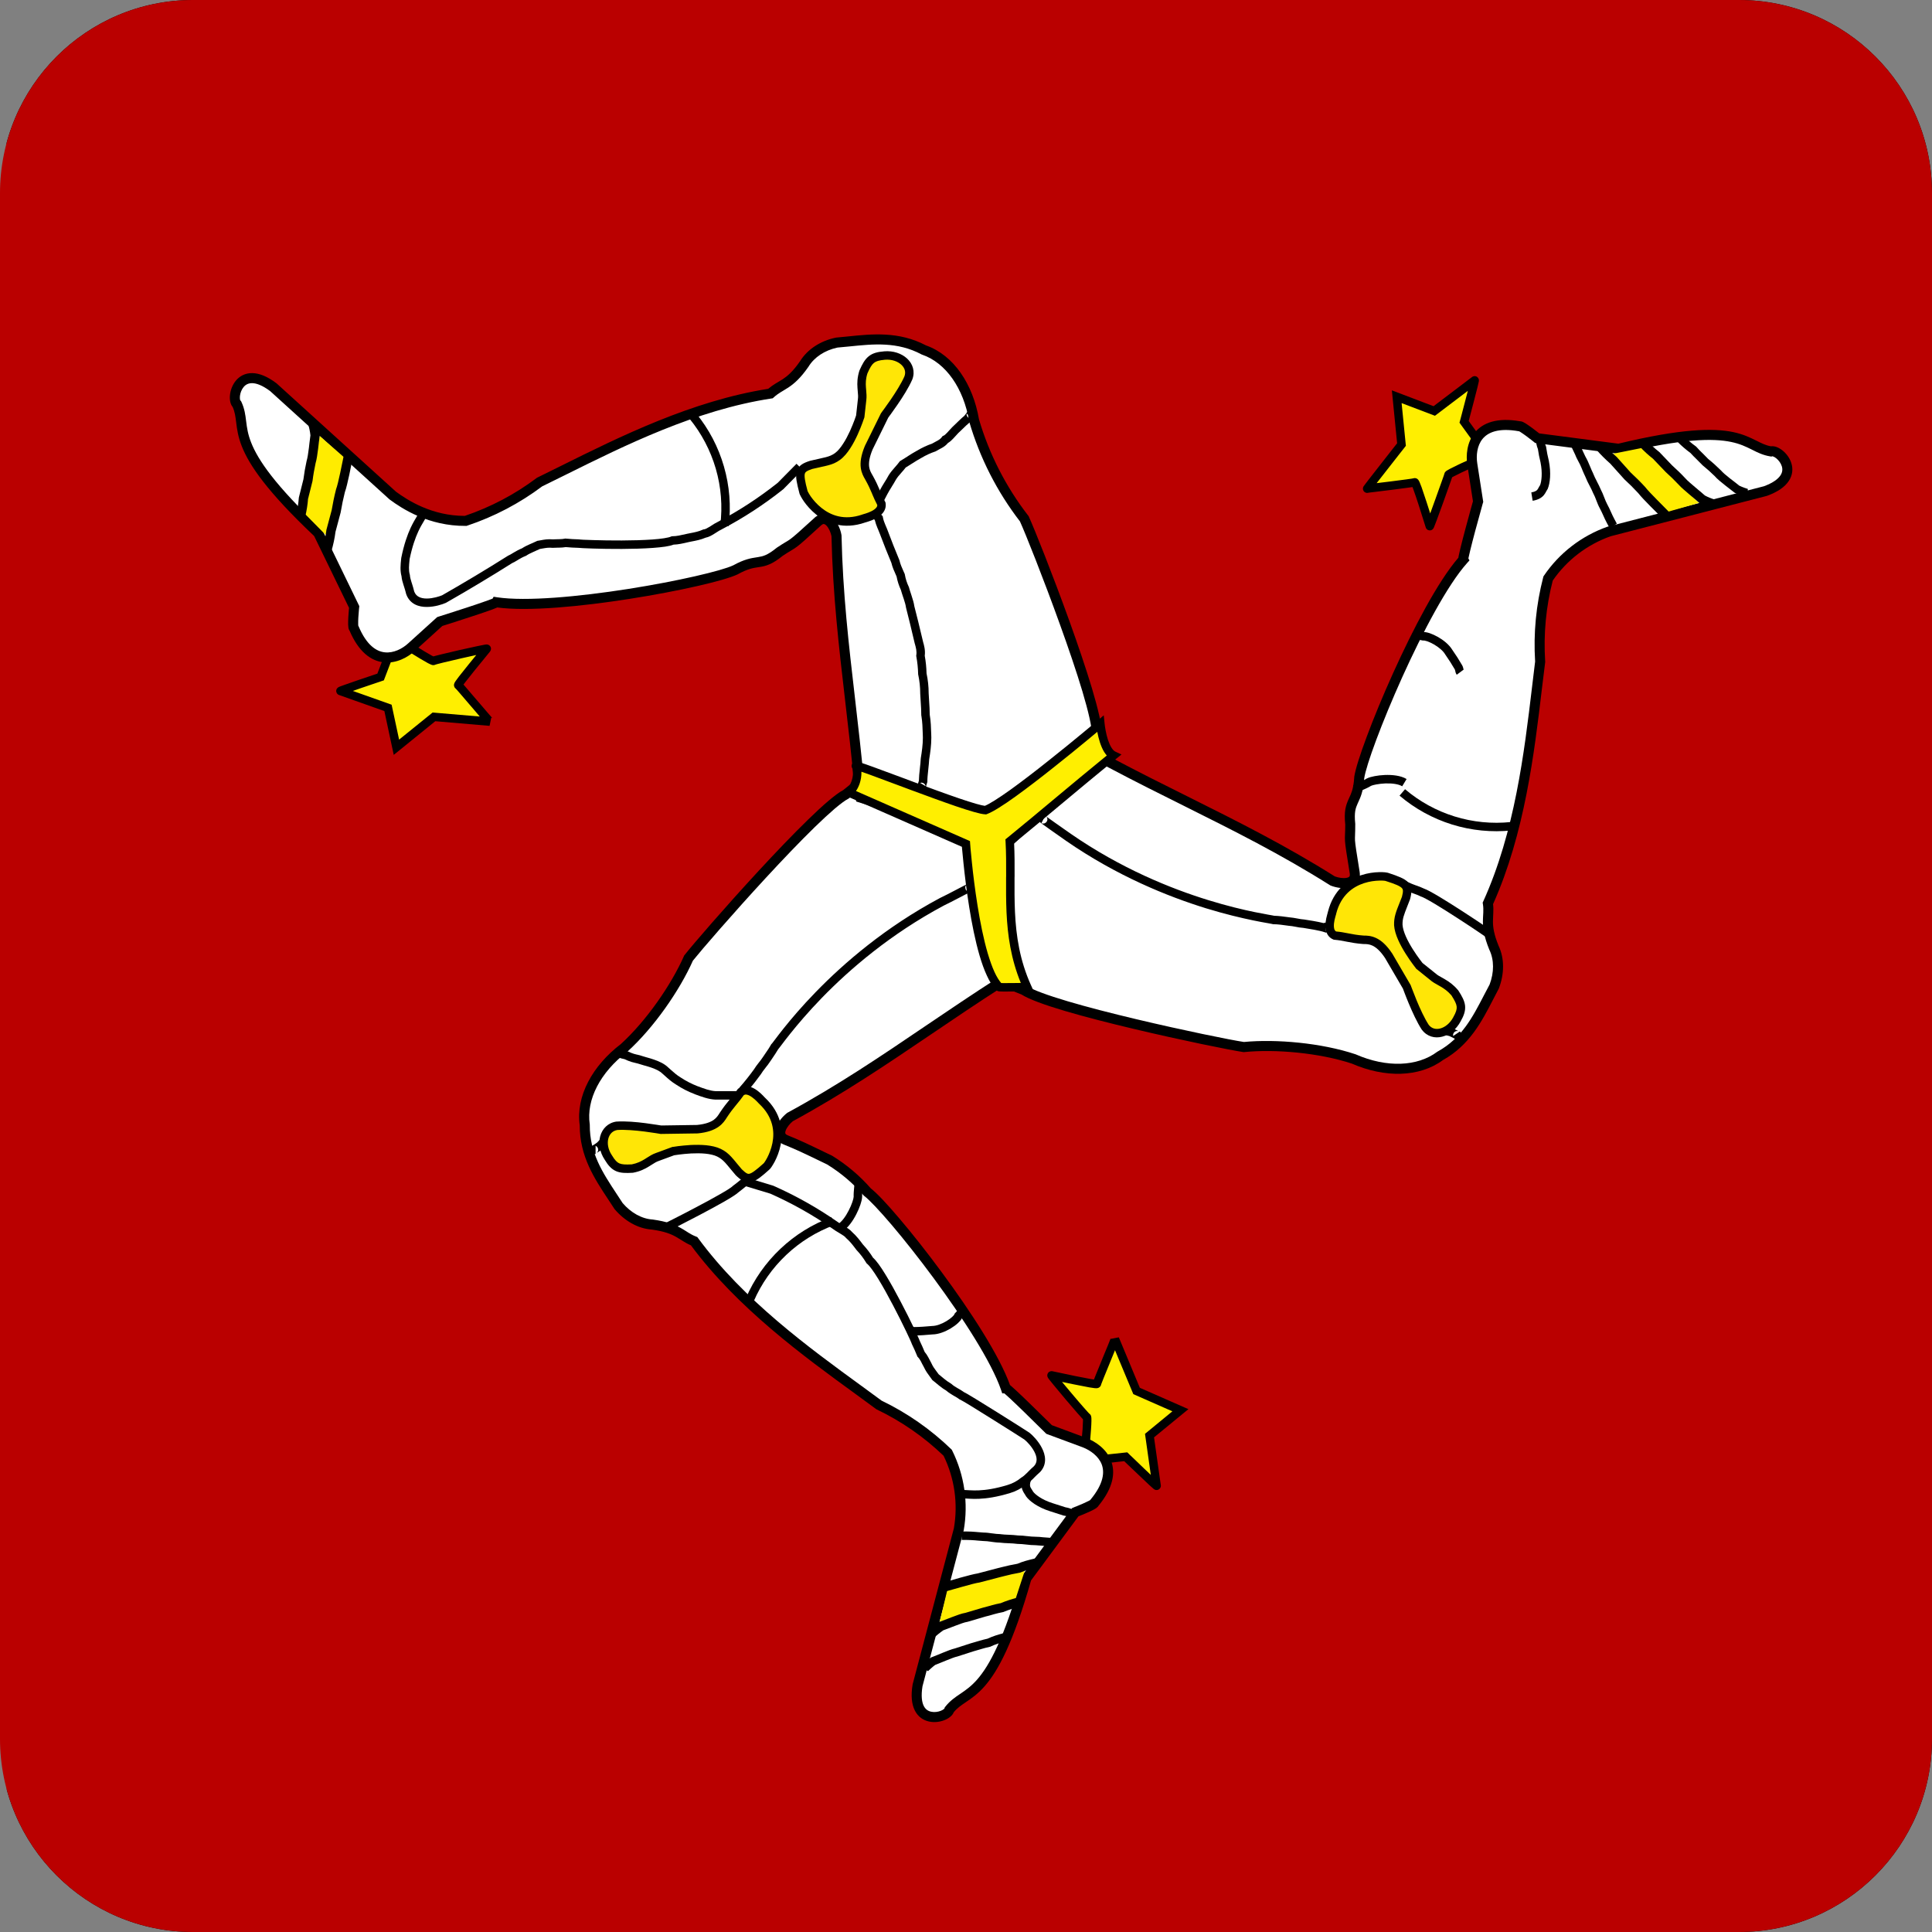 <svg width="40" height="40" viewBox="0 0 40 40" fill="none" xmlns="http://www.w3.org/2000/svg">
<rect x="0" y="0" width="40" height="40" fill="#808080" stroke="none"/>
<g clip-path="url(#clip0_17522_60637)">
<path d="M0.136 0H40.829V40.688H0.141L0.136 0Z" fill="black"/>
<path fill-rule="evenodd" clip-rule="evenodd" d="M50.164 40.688H-7.969V0H50.164V40.688Z" fill="#BA0000"/>
<path fill-rule="evenodd" clip-rule="evenodd" d="M22.47 29.887C22.487 29.832 22.525 29.34 22.503 29.34C22.481 29.34 21.754 28.476 21.77 28.476C21.787 28.476 22.711 28.684 22.711 28.651C22.711 28.623 23.083 27.743 23.083 27.721L23.531 28.798L24.439 29.198L23.799 29.723L23.947 30.762C23.947 30.778 23.307 30.16 23.307 30.16L22.596 30.237C22.596 30.237 22.503 29.919 22.47 29.887Z" fill="#FFEF00"/>
<path fill-rule="evenodd" clip-rule="evenodd" d="M22.995 27.721L23.164 27.688L23.599 28.733L24.605 29.175L23.893 29.759L24.034 30.756V30.762C24.034 30.779 24.028 30.813 23.995 30.835C23.968 30.853 23.941 30.85 23.933 30.849C23.916 30.846 23.904 30.839 23.902 30.838C23.902 30.838 23.902 30.838 23.902 30.838C23.895 30.834 23.889 30.829 23.886 30.827C23.879 30.822 23.871 30.814 23.862 30.806C23.843 30.79 23.817 30.767 23.787 30.739C23.727 30.683 23.647 30.607 23.567 30.53C23.486 30.454 23.406 30.377 23.346 30.32C23.317 30.292 23.293 30.268 23.276 30.252L22.533 30.332L22.512 30.261L22.511 30.258L22.508 30.248C22.506 30.239 22.502 30.227 22.497 30.212C22.488 30.182 22.476 30.142 22.462 30.101C22.449 30.06 22.435 30.019 22.422 29.987C22.416 29.971 22.411 29.958 22.406 29.949C22.405 29.947 22.404 29.945 22.404 29.944L22.372 29.912L22.387 29.862C22.386 29.862 22.387 29.862 22.387 29.862C22.387 29.86 22.389 29.851 22.391 29.836C22.393 29.818 22.396 29.796 22.398 29.769C22.404 29.716 22.409 29.651 22.414 29.587C22.418 29.523 22.421 29.461 22.422 29.416C22.422 29.404 22.422 29.393 22.422 29.385C22.416 29.378 22.408 29.371 22.401 29.362C22.378 29.338 22.347 29.303 22.311 29.262C22.24 29.181 22.147 29.073 22.055 28.964C21.964 28.856 21.874 28.748 21.807 28.666C21.774 28.625 21.746 28.591 21.727 28.567C21.718 28.555 21.71 28.544 21.704 28.536C21.701 28.532 21.698 28.526 21.694 28.52C21.694 28.52 21.694 28.52 21.694 28.52C21.693 28.518 21.688 28.509 21.685 28.497C21.684 28.493 21.679 28.471 21.688 28.446C21.694 28.43 21.705 28.414 21.723 28.402C21.741 28.391 21.759 28.388 21.77 28.388C21.778 28.388 21.784 28.389 21.784 28.389C21.786 28.39 21.788 28.39 21.79 28.39C21.793 28.391 21.797 28.392 21.8 28.392C21.809 28.394 21.82 28.396 21.833 28.399C21.86 28.404 21.896 28.412 21.938 28.421L21.942 28.422C22.031 28.441 22.148 28.466 22.264 28.49C22.381 28.514 22.496 28.536 22.581 28.551C22.608 28.556 22.63 28.559 22.649 28.562C22.659 28.536 22.673 28.502 22.688 28.464C22.723 28.377 22.77 28.264 22.816 28.151C22.821 28.138 22.826 28.125 22.831 28.113C22.873 28.013 22.913 27.915 22.944 27.839C22.961 27.796 22.975 27.76 22.985 27.735C22.99 27.722 22.994 27.712 22.996 27.706C22.997 27.702 22.998 27.701 22.998 27.7C22.998 27.7 22.998 27.701 22.997 27.703C22.997 27.703 22.997 27.705 22.996 27.708C22.996 27.709 22.995 27.715 22.995 27.721ZM22.503 29.427C22.492 29.427 22.483 29.425 22.474 29.422C22.48 29.425 22.491 29.427 22.503 29.427ZM23.307 30.16C23.368 30.097 23.368 30.097 23.368 30.097L23.395 30.124C23.413 30.14 23.438 30.165 23.468 30.193C23.528 30.251 23.608 30.328 23.687 30.404C23.735 30.449 23.783 30.495 23.826 30.536L23.706 29.686L24.273 29.22L23.464 28.864L23.085 27.955C23.058 28.022 23.026 28.1 22.993 28.179C22.988 28.192 22.983 28.205 22.978 28.217C22.931 28.33 22.885 28.443 22.85 28.53C22.833 28.573 22.819 28.609 22.809 28.635C22.804 28.648 22.8 28.658 22.798 28.664C22.797 28.666 22.797 28.666 22.797 28.667C22.793 28.689 22.781 28.706 22.769 28.717C22.755 28.729 22.742 28.734 22.735 28.736C22.722 28.741 22.71 28.741 22.704 28.742C22.691 28.742 22.676 28.741 22.662 28.74C22.634 28.737 22.595 28.731 22.552 28.724C22.463 28.708 22.346 28.685 22.229 28.661C22.145 28.644 22.062 28.626 21.988 28.611C22.047 28.682 22.118 28.767 22.189 28.851C22.28 28.959 22.372 29.067 22.443 29.147C22.478 29.188 22.508 29.221 22.529 29.243C22.539 29.254 22.546 29.261 22.551 29.266C22.567 29.277 22.576 29.29 22.58 29.296C22.587 29.308 22.59 29.319 22.591 29.324C22.594 29.335 22.595 29.346 22.596 29.355C22.597 29.372 22.597 29.395 22.597 29.419C22.596 29.468 22.593 29.533 22.588 29.599C22.584 29.665 22.578 29.732 22.573 29.787C22.57 29.815 22.567 29.839 22.564 29.86C22.564 29.863 22.563 29.866 22.562 29.87C22.563 29.871 22.564 29.872 22.564 29.873C22.571 29.888 22.578 29.905 22.585 29.924C22.599 29.96 22.615 30.005 22.629 30.047C22.64 30.081 22.65 30.114 22.659 30.142L23.338 30.069L23.368 30.097L23.307 30.16ZM22.796 28.67C22.796 28.67 22.796 28.67 22.796 28.67Z" fill="black"/>
<path fill-rule="evenodd" clip-rule="evenodd" d="M17.516 16.445C16.914 16.756 14.579 19.425 14.256 19.835C13.988 20.442 13.463 21.202 12.922 21.695C12.348 22.132 12.025 22.734 12.107 23.291C12.102 23.997 12.49 24.473 12.807 24.97C12.993 25.189 13.245 25.337 13.507 25.353C14.054 25.43 14.103 25.594 14.371 25.698C15.448 27.163 17.051 28.241 18.199 29.088C18.723 29.34 19.203 29.674 19.621 30.078C19.865 30.569 19.945 31.124 19.851 31.664L18.998 34.891C18.85 35.771 19.616 35.574 19.654 35.399C20.004 34.951 20.518 35.268 21.251 32.676L22.262 31.309C22.262 31.309 22.656 31.155 22.656 31.117C23.247 30.406 22.793 30.002 22.459 29.87L21.721 29.597C21.721 29.597 20.863 28.744 20.824 28.744C20.419 27.557 18.418 25.03 17.959 24.68C17.733 24.422 17.469 24.198 17.177 24.019C16.712 23.794 16.559 23.718 16.274 23.603C16.034 23.51 16.203 23.248 16.356 23.127C17.937 22.269 19.189 21.312 20.709 20.338L20.945 20.18L20.398 17.062L17.866 16.171C17.734 16.264 17.636 16.352 17.516 16.445Z" fill="white"/>
<path fill-rule="evenodd" clip-rule="evenodd" d="M17.849 16.055L20.489 16.985L21.058 20.228L20.766 20.425L20.765 20.426C20.254 20.753 19.77 21.081 19.293 21.404C18.364 22.033 17.458 22.646 16.414 23.214C16.35 23.267 16.288 23.344 16.266 23.409C16.255 23.441 16.257 23.46 16.261 23.468C16.263 23.474 16.271 23.491 16.312 23.506L16.313 23.507C16.571 23.611 16.724 23.685 17.086 23.86C17.128 23.88 17.173 23.902 17.222 23.925L17.227 23.927L17.231 23.93C17.53 24.114 17.799 24.341 18.03 24.605C18.157 24.704 18.371 24.932 18.622 25.229C18.883 25.535 19.19 25.923 19.495 26.337C20.092 27.144 20.692 28.065 20.911 28.676C20.92 28.683 20.93 28.692 20.942 28.702C20.97 28.726 21.008 28.761 21.051 28.801C21.138 28.882 21.25 28.989 21.359 29.096C21.469 29.203 21.578 29.309 21.659 29.39C21.7 29.43 21.734 29.463 21.757 29.486L21.778 29.507L22.496 29.773L22.497 29.774C22.678 29.845 22.905 29.994 23.001 30.238C23.1 30.49 23.047 30.804 22.746 31.172C22.739 31.184 22.732 31.192 22.729 31.195C22.719 31.206 22.709 31.215 22.701 31.22C22.684 31.233 22.664 31.244 22.644 31.255C22.603 31.277 22.551 31.301 22.501 31.322C22.451 31.345 22.401 31.365 22.363 31.38C22.35 31.386 22.338 31.39 22.328 31.394L21.346 32.722C20.98 34.01 20.665 34.593 20.387 34.91C20.246 35.071 20.117 35.16 20.006 35.235L19.999 35.24C19.897 35.309 19.818 35.363 19.747 35.449C19.731 35.489 19.702 35.521 19.675 35.543C19.641 35.572 19.598 35.596 19.552 35.614C19.462 35.65 19.346 35.667 19.234 35.642C19.118 35.617 19.007 35.547 18.94 35.413C18.875 35.283 18.856 35.105 18.895 34.873L18.896 34.869L19.749 31.642C19.838 31.131 19.763 30.606 19.536 30.14C19.129 29.749 18.663 29.426 18.154 29.182L18.145 29.178L18.137 29.172C18.005 29.074 17.867 28.974 17.724 28.869C16.634 28.077 15.267 27.081 14.305 25.783C14.243 25.757 14.192 25.728 14.146 25.699C14.127 25.688 14.109 25.677 14.093 25.666C14.06 25.645 14.029 25.626 13.993 25.606C13.892 25.549 13.756 25.493 13.496 25.457C13.201 25.437 12.927 25.271 12.728 25.038L12.723 25.032L12.719 25.026C12.678 24.961 12.634 24.895 12.59 24.829C12.308 24.403 12.001 23.938 12.003 23.299C11.918 22.694 12.268 22.063 12.855 21.615C13.384 21.133 13.899 20.387 14.161 19.793L14.166 19.781L14.175 19.771C14.338 19.562 15.005 18.79 15.705 18.032C16.055 17.653 16.415 17.276 16.726 16.974C16.881 16.823 17.024 16.689 17.149 16.584C17.268 16.483 17.374 16.402 17.459 16.357C17.497 16.328 17.534 16.297 17.572 16.266C17.645 16.207 17.72 16.147 17.806 16.086L17.849 16.055ZM21.721 29.597C21.648 29.671 21.648 29.671 21.648 29.671L21.611 29.634C21.587 29.611 21.554 29.578 21.513 29.538C21.432 29.458 21.324 29.351 21.215 29.245C21.105 29.138 20.995 29.032 20.91 28.953C20.867 28.913 20.832 28.881 20.806 28.859C20.801 28.855 20.796 28.851 20.792 28.848H20.75L20.726 28.777C20.529 28.201 19.937 27.285 19.328 26.46C19.025 26.05 18.721 25.666 18.464 25.363C18.204 25.058 18 24.843 17.896 24.763L17.887 24.757L17.88 24.749C17.663 24.499 17.409 24.284 17.127 24.11C17.08 24.088 17.037 24.067 16.997 24.047C16.634 23.872 16.487 23.801 16.236 23.7C16.156 23.669 16.096 23.617 16.067 23.544C16.04 23.474 16.049 23.402 16.069 23.342C16.109 23.225 16.206 23.114 16.292 23.046L16.299 23.04L16.307 23.036C17.346 22.471 18.239 21.867 19.165 21.239C19.644 20.915 20.131 20.585 20.652 20.251L20.831 20.131L20.306 17.14L17.882 16.287C17.821 16.333 17.767 16.376 17.712 16.421C17.67 16.455 17.627 16.489 17.579 16.527L17.572 16.532L17.563 16.537C17.499 16.57 17.405 16.639 17.283 16.742C17.164 16.844 17.024 16.973 16.87 17.123C16.564 17.421 16.207 17.795 15.858 18.173C15.17 18.918 14.518 19.673 14.346 19.889C14.071 20.507 13.541 21.272 12.992 21.771L12.988 21.774L12.985 21.777C12.428 22.201 12.135 22.769 12.21 23.276L12.211 23.284L12.211 23.292C12.207 23.868 12.477 24.278 12.76 24.708C12.804 24.774 12.848 24.841 12.891 24.908C13.062 25.108 13.287 25.235 13.514 25.249L13.518 25.25L13.521 25.25C13.806 25.29 13.968 25.354 14.094 25.424C14.136 25.447 14.175 25.472 14.21 25.494C14.226 25.504 14.24 25.514 14.254 25.522C14.302 25.552 14.35 25.578 14.409 25.601L14.437 25.612L14.455 25.636C15.397 26.918 16.747 27.901 17.845 28.7C17.985 28.803 18.122 28.902 18.253 28.999C18.784 29.255 19.27 29.594 19.693 30.003L19.706 30.016L19.714 30.032C19.968 30.542 20.051 31.12 19.953 31.682L19.952 31.686L19.099 34.913C19.066 35.118 19.088 35.245 19.125 35.319C19.161 35.391 19.216 35.426 19.278 35.439C19.344 35.454 19.417 35.444 19.477 35.421C19.506 35.409 19.528 35.396 19.542 35.384C19.549 35.378 19.552 35.374 19.553 35.373L19.558 35.354L19.572 35.335C19.667 35.214 19.773 35.142 19.875 35.073C19.88 35.07 19.885 35.066 19.89 35.063C19.997 34.99 20.108 34.913 20.231 34.773C20.479 34.49 20.786 33.939 21.151 32.648L21.156 32.629L22.197 31.223L22.225 31.212L22.229 31.21C22.232 31.209 22.236 31.207 22.241 31.205C22.247 31.203 22.253 31.201 22.261 31.197C22.268 31.195 22.276 31.191 22.285 31.188C22.321 31.173 22.37 31.153 22.418 31.132C22.466 31.111 22.512 31.089 22.546 31.072C22.557 31.066 22.565 31.061 22.571 31.057L22.576 31.051C22.857 30.713 22.87 30.473 22.808 30.314C22.741 30.146 22.575 30.028 22.422 29.967L21.664 29.686L21.648 29.671L21.721 29.597Z" fill="black"/>
<path fill-rule="evenodd" clip-rule="evenodd" d="M19.632 32.84C19.643 32.807 21.218 32.517 21.218 32.517L21.027 33.102L19.457 33.573L19.632 32.84Z" fill="#FFEC00"/>
<path fill-rule="evenodd" clip-rule="evenodd" d="M17.273 25.364C16.903 25.501 16.564 25.711 16.278 25.982C15.991 26.253 15.762 26.579 15.605 26.941L15.445 26.871C15.611 26.488 15.854 26.142 16.158 25.855C16.461 25.568 16.82 25.345 17.212 25.2L17.273 25.364Z" fill="black"/>
<path fill-rule="evenodd" clip-rule="evenodd" d="M21.446 32.459C21.332 32.487 21.232 32.512 21.13 32.556L21.119 32.56L21.108 32.562C20.986 32.583 20.907 32.602 20.804 32.628C20.772 32.636 20.738 32.645 20.7 32.654L20.279 32.764L20.273 32.765C20.216 32.772 20.079 32.808 19.935 32.849C19.869 32.867 19.802 32.886 19.744 32.903C19.681 32.921 19.629 32.936 19.602 32.943L19.553 32.758C19.579 32.751 19.627 32.737 19.687 32.72C19.744 32.704 19.812 32.684 19.883 32.664C20.018 32.627 20.166 32.587 20.242 32.576L20.653 32.468C20.689 32.459 20.723 32.451 20.754 32.443C20.855 32.418 20.942 32.397 21.065 32.376C21.179 32.327 21.293 32.299 21.402 32.273C21.418 32.269 21.435 32.264 21.452 32.26L21.498 32.446C21.48 32.45 21.463 32.455 21.446 32.459ZM21.12 33.261C21.006 33.289 20.893 33.326 20.784 33.371L20.775 33.375L20.765 33.377C20.695 33.39 20.641 33.404 20.586 33.419C20.575 33.423 20.563 33.426 20.551 33.429C20.508 33.442 20.461 33.455 20.406 33.468L20.029 33.579L20.022 33.58C19.976 33.586 19.881 33.62 19.774 33.661C19.746 33.671 19.718 33.682 19.691 33.693C19.628 33.717 19.57 33.74 19.531 33.753C19.499 33.775 19.461 33.804 19.426 33.832C19.407 33.847 19.391 33.861 19.378 33.872C19.371 33.878 19.366 33.882 19.361 33.886C19.36 33.888 19.358 33.889 19.357 33.891C19.356 33.892 19.355 33.892 19.355 33.892C19.355 33.892 19.355 33.892 19.355 33.892L19.22 33.757C19.241 33.735 19.356 33.638 19.438 33.585L19.45 33.578L19.463 33.574C19.491 33.565 19.544 33.545 19.609 33.519C19.639 33.508 19.671 33.495 19.705 33.482C19.801 33.445 19.915 33.403 19.989 33.392L20.357 33.283L20.359 33.283C20.41 33.27 20.453 33.258 20.497 33.246C20.509 33.242 20.522 33.239 20.535 33.235C20.59 33.22 20.647 33.205 20.72 33.191C20.835 33.143 20.954 33.105 21.075 33.075L21.12 33.261Z" fill="black"/>
<path fill-rule="evenodd" clip-rule="evenodd" d="M12.585 23.681C12.552 23.711 12.522 23.738 12.49 23.775L12.485 23.782L12.478 23.787C12.421 23.831 12.379 23.855 12.359 23.867C12.356 23.869 12.353 23.87 12.351 23.872C12.35 23.872 12.35 23.872 12.35 23.872C12.349 23.873 12.35 23.872 12.35 23.872C12.35 23.872 12.352 23.871 12.354 23.87C12.355 23.868 12.358 23.866 12.362 23.861C12.365 23.858 12.373 23.849 12.379 23.835C12.385 23.819 12.389 23.794 12.377 23.768C12.366 23.744 12.348 23.732 12.339 23.727C12.336 23.726 12.334 23.725 12.331 23.724V23.893C12.328 23.893 12.325 23.893 12.321 23.893C12.317 23.893 12.312 23.893 12.309 23.893C12.31 23.893 12.309 23.893 12.309 23.893C12.306 23.893 12.292 23.893 12.279 23.89C12.275 23.889 12.266 23.887 12.256 23.881C12.247 23.876 12.228 23.864 12.217 23.84C12.205 23.813 12.209 23.788 12.216 23.771C12.221 23.757 12.229 23.747 12.233 23.743C12.241 23.735 12.249 23.729 12.251 23.728C12.255 23.725 12.258 23.723 12.261 23.722C12.264 23.72 12.267 23.718 12.271 23.716C12.29 23.704 12.321 23.687 12.364 23.654C12.401 23.612 12.434 23.581 12.465 23.553L12.466 23.552C12.499 23.522 12.529 23.495 12.56 23.458L12.693 23.573C12.654 23.618 12.618 23.651 12.585 23.68L12.585 23.681ZM16.119 23.781C16.11 23.805 16.101 23.828 16.094 23.847L16.089 23.858L16.082 23.868C16.067 23.889 16.062 23.907 16.054 23.941C16.053 23.946 16.051 23.951 16.05 23.956C16.04 23.997 16.023 24.05 15.971 24.097C15.944 24.142 15.91 24.178 15.881 24.209C15.878 24.212 15.876 24.215 15.873 24.218C15.843 24.249 15.817 24.276 15.794 24.309L15.784 24.324L15.768 24.334C15.742 24.35 15.719 24.367 15.693 24.387C15.687 24.391 15.681 24.395 15.675 24.4C15.643 24.424 15.607 24.449 15.564 24.471C15.509 24.509 15.465 24.545 15.422 24.58C15.416 24.585 15.41 24.59 15.404 24.595C15.367 24.625 15.329 24.656 15.286 24.688C15.26 24.712 15.219 24.74 15.174 24.769C15.123 24.802 15.059 24.84 14.988 24.881C14.844 24.963 14.667 25.059 14.494 25.15C14.321 25.241 14.153 25.328 14.027 25.392C13.963 25.424 13.911 25.45 13.873 25.469C13.855 25.478 13.84 25.485 13.829 25.49C13.824 25.493 13.819 25.495 13.815 25.497C13.814 25.497 13.811 25.499 13.809 25.5C13.808 25.5 13.806 25.501 13.803 25.502C13.802 25.502 13.799 25.503 13.796 25.504C13.794 25.504 13.786 25.506 13.775 25.506V25.331C13.764 25.331 13.756 25.333 13.755 25.334C13.752 25.334 13.749 25.335 13.748 25.335C13.746 25.336 13.744 25.337 13.744 25.337C13.746 25.336 13.749 25.335 13.754 25.332C13.764 25.328 13.778 25.321 13.796 25.312C13.833 25.294 13.885 25.268 13.947 25.236C14.073 25.172 14.241 25.086 14.412 24.995C14.584 24.905 14.759 24.81 14.9 24.729C14.971 24.689 15.032 24.652 15.08 24.622C15.129 24.59 15.158 24.569 15.168 24.558L15.173 24.553L15.178 24.549C15.219 24.52 15.254 24.491 15.293 24.46C15.299 24.455 15.305 24.45 15.311 24.445C15.357 24.407 15.407 24.367 15.47 24.324L15.475 24.32L15.48 24.318C15.511 24.302 15.539 24.283 15.57 24.26C15.575 24.256 15.581 24.252 15.586 24.248C15.608 24.231 15.633 24.212 15.661 24.195C15.689 24.156 15.72 24.124 15.746 24.097C15.749 24.094 15.752 24.09 15.755 24.087C15.787 24.054 15.809 24.029 15.825 23.999L15.834 23.984L15.848 23.972C15.867 23.957 15.873 23.944 15.88 23.913C15.881 23.909 15.882 23.905 15.883 23.901C15.891 23.87 15.902 23.823 15.934 23.775C15.941 23.757 15.948 23.738 15.956 23.718L15.959 23.71C15.969 23.684 15.98 23.656 15.991 23.628C16.012 23.571 16.029 23.521 16.035 23.488L16.207 23.522C16.197 23.571 16.176 23.633 16.154 23.689C16.144 23.718 16.132 23.747 16.122 23.774L16.119 23.781ZM17.691 24.488L17.865 24.468C17.867 24.49 17.866 24.516 17.864 24.537C17.863 24.555 17.861 24.576 17.859 24.597C17.858 24.603 17.858 24.609 17.857 24.615C17.852 24.67 17.847 24.727 17.849 24.774L17.849 24.779L17.849 24.783C17.847 24.827 17.833 24.885 17.813 24.943C17.792 25.004 17.763 25.073 17.728 25.141C17.66 25.273 17.561 25.42 17.441 25.493L17.35 25.344C17.427 25.297 17.508 25.187 17.572 25.061C17.604 25 17.629 24.939 17.647 24.887C17.665 24.835 17.673 24.798 17.674 24.778C17.672 24.718 17.678 24.651 17.683 24.597C17.683 24.591 17.684 24.584 17.685 24.578C17.687 24.558 17.689 24.54 17.69 24.524C17.691 24.514 17.691 24.505 17.691 24.499C17.691 24.495 17.691 24.493 17.691 24.491C17.691 24.49 17.691 24.488 17.691 24.488C17.691 24.488 17.691 24.488 17.691 24.488ZM19.911 27.048C19.918 27.048 19.927 27.048 19.933 27.048C19.936 27.049 19.953 27.048 19.968 27.053C19.975 27.055 20.003 27.064 20.021 27.094C20.043 27.131 20.031 27.165 20.024 27.178C20.018 27.191 20.01 27.2 20.008 27.203C20.004 27.207 20 27.21 19.998 27.212C19.994 27.215 19.99 27.219 19.986 27.223C19.97 27.237 19.946 27.257 19.915 27.293C19.896 27.331 19.863 27.366 19.831 27.395C19.791 27.432 19.74 27.469 19.684 27.503C19.575 27.568 19.434 27.627 19.303 27.628C19.192 27.639 19.033 27.65 18.927 27.65C18.896 27.65 18.867 27.641 18.852 27.636C18.851 27.636 18.85 27.636 18.849 27.635C18.839 27.632 18.833 27.631 18.828 27.629C18.824 27.628 18.822 27.628 18.822 27.628C18.822 27.628 18.822 27.628 18.822 27.628L18.823 27.453C18.853 27.453 18.882 27.462 18.897 27.467C18.898 27.467 18.899 27.468 18.9 27.468C18.91 27.471 18.916 27.473 18.921 27.474C18.926 27.475 18.928 27.475 18.927 27.475C19.026 27.475 19.182 27.464 19.29 27.454L19.294 27.453H19.298C19.385 27.453 19.496 27.412 19.594 27.353C19.642 27.324 19.683 27.294 19.713 27.266C19.728 27.252 19.74 27.24 19.748 27.23C19.755 27.221 19.757 27.216 19.757 27.216L19.763 27.201L19.773 27.188C19.819 27.135 19.856 27.103 19.873 27.089C19.876 27.086 19.879 27.084 19.88 27.083C19.881 27.082 19.881 27.082 19.879 27.084C19.879 27.084 19.872 27.091 19.867 27.102C19.861 27.114 19.849 27.147 19.87 27.182C19.883 27.204 19.901 27.214 19.911 27.218V27.048ZM21.168 30.847C21.142 30.779 21.141 30.698 21.179 30.59L21.344 30.649C21.317 30.727 21.324 30.764 21.332 30.785C21.337 30.799 21.344 30.811 21.356 30.828C21.357 30.831 21.359 30.833 21.361 30.836C21.369 30.849 21.381 30.866 21.391 30.885C21.435 30.943 21.568 31.05 21.791 31.121L22.059 31.207C22.126 31.218 22.166 31.234 22.209 31.252C22.215 31.255 22.222 31.257 22.229 31.26L22.164 31.423C22.156 31.419 22.148 31.416 22.141 31.413C22.099 31.396 22.075 31.386 22.025 31.379L22.018 31.378L21.738 31.288C21.738 31.288 21.738 31.288 21.738 31.288C21.486 31.208 21.314 31.079 21.245 30.982L21.241 30.977L21.238 30.97C21.233 30.96 21.227 30.951 21.217 30.936C21.215 30.933 21.212 30.929 21.209 30.924C21.197 30.905 21.18 30.879 21.168 30.847ZM20.02 31.883H19.911V31.708H20.02C20.084 31.708 20.146 31.712 20.203 31.717C20.219 31.718 20.234 31.72 20.248 31.721C20.288 31.724 20.326 31.728 20.362 31.73C20.425 31.73 20.486 31.739 20.541 31.747L20.544 31.747C20.602 31.755 20.654 31.762 20.704 31.762H20.71L20.717 31.764C20.766 31.771 20.824 31.773 20.889 31.776L20.892 31.776C20.952 31.779 21.017 31.782 21.076 31.79C21.144 31.79 21.206 31.797 21.263 31.804L21.267 31.804C21.328 31.811 21.385 31.817 21.448 31.817C21.503 31.817 21.548 31.822 21.588 31.827L21.749 31.839L21.743 32.014C21.674 32.014 21.624 32.008 21.578 32.002L21.575 32.002C21.574 32.002 21.573 32.002 21.571 32.002L21.444 31.992C21.372 31.992 21.307 31.985 21.247 31.978C21.186 31.971 21.13 31.965 21.07 31.965H21.064L21.058 31.964C21.006 31.956 20.946 31.954 20.881 31.951L20.879 31.951C20.82 31.948 20.755 31.946 20.697 31.938C20.636 31.937 20.576 31.928 20.522 31.921L20.519 31.92C20.461 31.912 20.41 31.905 20.359 31.905H20.357L20.355 31.905C20.314 31.902 20.272 31.899 20.23 31.895C20.216 31.894 20.202 31.893 20.189 31.891C20.133 31.887 20.077 31.883 20.02 31.883ZM20.813 33.986C20.707 34.012 20.609 34.043 20.512 34.089L20.502 34.094L20.492 34.096C20.43 34.109 20.379 34.123 20.328 34.138C20.317 34.142 20.306 34.145 20.295 34.148C20.254 34.161 20.21 34.174 20.16 34.187L19.818 34.297L19.813 34.298C19.769 34.307 19.679 34.342 19.581 34.382C19.555 34.392 19.528 34.403 19.503 34.414C19.447 34.438 19.394 34.459 19.361 34.471C19.331 34.493 19.297 34.522 19.266 34.55C19.25 34.565 19.235 34.578 19.224 34.589C19.215 34.598 19.211 34.602 19.211 34.602C19.211 34.602 19.212 34.602 19.213 34.6L19.067 34.503C19.076 34.49 19.091 34.475 19.101 34.465C19.114 34.452 19.131 34.436 19.149 34.42C19.185 34.387 19.23 34.349 19.27 34.321L19.281 34.314L19.293 34.31C19.318 34.301 19.366 34.281 19.426 34.257C19.453 34.245 19.483 34.233 19.515 34.22C19.605 34.183 19.709 34.142 19.774 34.128L20.111 34.019L20.113 34.019C20.161 34.006 20.202 33.994 20.243 33.981C20.254 33.978 20.266 33.974 20.278 33.971C20.329 33.956 20.382 33.941 20.446 33.927C20.554 33.877 20.661 33.843 20.77 33.816L20.813 33.986Z" fill="black"/>
<path fill-rule="evenodd" clip-rule="evenodd" d="M12.905 21.923C12.883 21.918 12.855 21.913 12.782 21.886L12.843 21.722C12.903 21.744 12.924 21.748 12.94 21.751C12.942 21.752 12.944 21.752 12.946 21.752C12.977 21.759 13.004 21.768 13.072 21.8C13.111 21.816 13.143 21.824 13.18 21.833C13.183 21.834 13.187 21.834 13.191 21.835C13.225 21.843 13.265 21.852 13.312 21.869C13.329 21.875 13.353 21.882 13.386 21.891C13.392 21.892 13.398 21.894 13.404 21.896C13.445 21.907 13.493 21.921 13.543 21.939C13.64 21.972 13.755 22.022 13.835 22.101C13.852 22.116 13.868 22.131 13.884 22.145C13.955 22.208 14.011 22.259 14.094 22.309L14.095 22.31L14.097 22.311C14.204 22.382 14.32 22.441 14.44 22.488L14.444 22.489C14.577 22.539 14.703 22.586 14.816 22.591H15.438V22.766H14.812L14.81 22.766C14.669 22.76 14.519 22.704 14.395 22.658C14.39 22.656 14.384 22.654 14.379 22.651C14.247 22.601 14.12 22.536 14.002 22.458C13.905 22.399 13.834 22.336 13.763 22.271C13.748 22.258 13.733 22.244 13.717 22.23L13.715 22.229L13.713 22.227C13.662 22.176 13.579 22.136 13.486 22.104C13.441 22.088 13.397 22.076 13.357 22.064C13.351 22.063 13.345 22.061 13.34 22.06C13.308 22.051 13.277 22.042 13.254 22.034C13.217 22.021 13.186 22.014 13.151 22.006C13.148 22.005 13.144 22.004 13.14 22.003C13.1 21.994 13.057 21.983 13.003 21.961L13.001 21.96L12.999 21.959C12.934 21.928 12.922 21.926 12.912 21.924C12.913 21.924 12.912 21.924 12.912 21.924C12.91 21.924 12.907 21.923 12.905 21.923ZM15.948 24.713L15.412 24.551L15.463 24.383L16.009 24.549L16.014 24.551C16.479 24.757 16.924 25.007 17.341 25.298L17.344 25.299L17.346 25.301C17.373 25.323 17.408 25.343 17.45 25.368C17.463 25.376 17.476 25.383 17.49 25.392C17.54 25.422 17.603 25.461 17.645 25.511C17.736 25.592 17.804 25.683 17.867 25.767C17.945 25.851 18.015 25.942 18.075 26.039C18.112 26.072 18.151 26.119 18.191 26.173C18.235 26.233 18.284 26.308 18.334 26.39C18.435 26.554 18.545 26.754 18.647 26.949C18.75 27.144 18.845 27.335 18.916 27.483C18.951 27.557 18.981 27.62 19.002 27.668C19.013 27.692 19.022 27.712 19.029 27.728C19.033 27.738 19.037 27.75 19.041 27.759C19.078 27.835 19.112 27.912 19.144 27.99C19.173 28.023 19.196 28.06 19.216 28.096C19.226 28.114 19.236 28.133 19.246 28.152L19.249 28.158C19.259 28.179 19.27 28.199 19.282 28.22L19.284 28.223L19.285 28.227C19.316 28.295 19.346 28.334 19.383 28.384C19.399 28.405 19.415 28.427 19.434 28.453C19.453 28.468 19.474 28.486 19.496 28.504C19.514 28.519 19.532 28.534 19.548 28.547C19.593 28.583 19.637 28.616 19.68 28.64L19.688 28.645L19.696 28.651C19.738 28.689 19.781 28.715 19.826 28.741C19.832 28.745 19.839 28.748 19.846 28.752C19.881 28.773 19.921 28.795 19.957 28.822C19.977 28.832 20.007 28.849 20.041 28.868C20.084 28.894 20.14 28.927 20.204 28.966C20.331 29.044 20.492 29.144 20.651 29.243C20.968 29.441 21.282 29.641 21.312 29.662L21.314 29.663L21.316 29.665C21.378 29.714 21.496 29.833 21.57 29.976C21.645 30.118 21.686 30.314 21.534 30.477L21.53 30.481L21.526 30.484C21.49 30.514 21.456 30.549 21.419 30.585C21.41 30.595 21.4 30.605 21.391 30.614C21.348 30.657 21.299 30.704 21.246 30.735C21.148 30.815 21.036 30.875 20.915 30.911C20.64 30.995 20.431 31.024 20.275 31.031C20.197 31.035 20.134 31.033 20.083 31.03C20.061 31.029 20.043 31.028 20.028 31.027C20.006 31.025 19.99 31.024 19.977 31.024H19.867V30.849H19.977C19.995 30.849 20.021 30.851 20.048 30.853C20.063 30.854 20.078 30.855 20.092 30.855C20.139 30.858 20.197 30.859 20.267 30.856C20.408 30.85 20.603 30.824 20.864 30.744C20.965 30.713 21.059 30.663 21.14 30.596L21.146 30.591L21.153 30.587C21.185 30.569 21.221 30.536 21.267 30.491C21.275 30.483 21.283 30.474 21.292 30.465C21.328 30.429 21.367 30.389 21.409 30.354C21.483 30.271 21.474 30.17 21.415 30.056C21.356 29.942 21.258 29.843 21.209 29.804C21.172 29.779 20.87 29.587 20.558 29.392C20.399 29.292 20.239 29.193 20.113 29.115C20.049 29.077 19.994 29.044 19.953 29.019C19.931 29.007 19.914 28.997 19.901 28.99C19.894 28.986 19.888 28.983 19.884 28.981C19.882 28.98 19.88 28.979 19.879 28.978C19.878 28.978 19.877 28.977 19.877 28.977L19.866 28.973L19.857 28.966C19.83 28.945 19.801 28.928 19.762 28.906C19.755 28.902 19.747 28.898 19.739 28.893C19.693 28.866 19.64 28.834 19.587 28.788C19.534 28.758 19.483 28.719 19.438 28.683C19.416 28.666 19.397 28.649 19.379 28.634C19.356 28.616 19.336 28.599 19.316 28.583L19.305 28.575L19.297 28.564C19.284 28.544 19.269 28.524 19.253 28.503C19.212 28.448 19.166 28.387 19.127 28.302C19.115 28.28 19.104 28.259 19.093 28.239L19.09 28.233C19.081 28.214 19.072 28.197 19.063 28.18C19.043 28.144 19.025 28.119 19.007 28.1L18.994 28.087L18.988 28.071C18.955 27.989 18.919 27.909 18.881 27.831L18.877 27.823L18.875 27.815C18.875 27.816 18.874 27.812 18.867 27.796C18.861 27.782 18.853 27.763 18.843 27.74C18.822 27.694 18.793 27.632 18.758 27.559C18.688 27.413 18.594 27.223 18.492 27.03C18.391 26.837 18.283 26.641 18.185 26.481C18.136 26.401 18.09 26.332 18.049 26.276C18.008 26.219 17.975 26.183 17.953 26.165L17.941 26.155L17.933 26.142C17.877 26.049 17.811 25.962 17.736 25.883L17.733 25.88L17.73 25.876C17.664 25.788 17.603 25.707 17.524 25.638L17.517 25.632L17.512 25.626C17.494 25.602 17.456 25.575 17.399 25.542C17.39 25.536 17.379 25.53 17.368 25.523C17.325 25.498 17.277 25.469 17.239 25.44C16.833 25.157 16.401 24.914 15.948 24.713Z" fill="black"/>
<path fill-rule="evenodd" clip-rule="evenodd" d="M12.774 23.308C13.113 23.286 13.677 23.39 13.688 23.39L14.437 23.379C14.825 23.341 14.912 23.188 14.978 23.084C15.126 22.859 15.224 22.777 15.339 22.608C15.52 22.471 15.771 22.788 15.777 22.788C16.416 23.39 15.908 24.123 15.87 24.15C15.552 24.434 15.487 24.456 15.295 24.27C15.104 24.046 15.044 23.942 14.885 23.866C14.584 23.718 13.95 23.833 13.939 23.833L13.611 23.953C13.452 24.008 13.354 24.145 13.091 24.194C12.818 24.21 12.725 24.183 12.594 23.964C12.408 23.685 12.501 23.346 12.774 23.308Z" fill="#FFE606"/>
<path fill-rule="evenodd" clip-rule="evenodd" d="M15.402 22.671C15.351 22.744 15.303 22.802 15.255 22.86C15.25 22.867 15.244 22.874 15.238 22.881C15.182 22.949 15.123 23.023 15.052 23.131C15.05 23.134 15.048 23.136 15.047 23.139C15.015 23.19 14.968 23.264 14.879 23.327C14.785 23.394 14.65 23.446 14.445 23.466L14.442 23.466L13.688 23.477C13.682 23.477 13.677 23.477 13.677 23.477C13.675 23.477 13.674 23.476 13.673 23.476C13.671 23.476 13.668 23.476 13.666 23.475C13.66 23.474 13.653 23.473 13.645 23.472L13.642 23.471C13.625 23.468 13.602 23.465 13.574 23.46C13.515 23.451 13.434 23.439 13.343 23.427C13.16 23.404 12.944 23.385 12.783 23.395C12.687 23.41 12.622 23.475 12.596 23.569C12.569 23.666 12.586 23.795 12.667 23.916L12.668 23.917L12.669 23.919C12.732 24.024 12.776 24.066 12.824 24.087C12.876 24.109 12.947 24.114 13.081 24.107C13.195 24.084 13.274 24.044 13.345 24.001C13.359 23.992 13.374 23.983 13.389 23.973C13.446 23.936 13.51 23.895 13.582 23.871L13.924 23.745H13.933C13.934 23.745 13.934 23.745 13.935 23.745C13.937 23.745 13.939 23.744 13.941 23.744C13.946 23.743 13.951 23.743 13.957 23.742C13.977 23.739 14.004 23.735 14.038 23.73C14.105 23.722 14.197 23.712 14.299 23.706C14.4 23.701 14.513 23.701 14.62 23.711C14.727 23.722 14.835 23.744 14.923 23.787C15.015 23.831 15.078 23.884 15.142 23.953C15.178 23.991 15.216 24.038 15.26 24.092C15.29 24.128 15.323 24.168 15.359 24.21C15.454 24.302 15.486 24.308 15.516 24.301C15.539 24.296 15.571 24.281 15.621 24.244C15.671 24.208 15.732 24.156 15.811 24.085C15.812 24.084 15.813 24.083 15.814 24.082C15.818 24.077 15.823 24.069 15.831 24.059C15.845 24.038 15.864 24.008 15.884 23.97C15.924 23.893 15.967 23.788 15.992 23.667C16.039 23.43 16.011 23.13 15.72 22.855C15.718 22.853 15.716 22.852 15.716 22.852C15.713 22.849 15.711 22.846 15.71 22.845C15.707 22.843 15.704 22.839 15.701 22.836L15.699 22.834C15.692 22.826 15.681 22.815 15.669 22.802C15.643 22.776 15.61 22.745 15.572 22.718C15.534 22.69 15.497 22.671 15.464 22.664C15.44 22.659 15.42 22.661 15.402 22.671ZM15.834 22.722C15.833 22.721 15.831 22.719 15.829 22.717L15.828 22.716C15.82 22.707 15.808 22.694 15.794 22.68C15.765 22.65 15.723 22.611 15.675 22.576C15.627 22.541 15.567 22.507 15.501 22.493C15.432 22.478 15.355 22.486 15.286 22.538L15.275 22.547L15.267 22.559C15.217 22.631 15.171 22.687 15.12 22.749C15.115 22.756 15.109 22.763 15.103 22.77C15.045 22.84 14.981 22.92 14.905 23.035L14.904 23.037C14.903 23.039 14.902 23.041 14.9 23.043C14.868 23.093 14.838 23.141 14.778 23.185C14.715 23.229 14.613 23.273 14.432 23.291L13.693 23.302C13.693 23.302 13.693 23.302 13.693 23.302C13.688 23.302 13.682 23.3 13.673 23.299L13.67 23.299C13.653 23.296 13.63 23.292 13.601 23.288C13.541 23.278 13.458 23.266 13.365 23.254C13.18 23.23 12.947 23.209 12.769 23.221L12.765 23.221L12.762 23.221C12.586 23.246 12.47 23.369 12.427 23.523C12.386 23.674 12.415 23.853 12.52 24.011C12.588 24.124 12.656 24.204 12.754 24.247C12.85 24.289 12.961 24.289 13.097 24.281L13.102 24.281L13.107 24.28C13.253 24.253 13.353 24.201 13.436 24.15C13.457 24.137 13.477 24.125 13.495 24.113C13.548 24.079 13.589 24.053 13.639 24.036L13.96 23.918C13.96 23.918 13.961 23.918 13.96 23.918C13.962 23.918 13.966 23.917 13.968 23.917C13.973 23.916 13.977 23.916 13.983 23.915C14.002 23.912 14.028 23.908 14.06 23.904C14.125 23.896 14.212 23.886 14.308 23.881C14.404 23.876 14.507 23.876 14.603 23.885C14.701 23.895 14.785 23.914 14.847 23.944C14.914 23.977 14.96 24.014 15.014 24.072C15.047 24.108 15.079 24.147 15.12 24.197C15.15 24.234 15.186 24.276 15.229 24.327L15.231 24.33L15.234 24.333C15.329 24.425 15.425 24.501 15.554 24.472C15.612 24.459 15.667 24.427 15.724 24.386C15.782 24.344 15.848 24.287 15.926 24.217C15.937 24.208 15.946 24.197 15.95 24.192C15.957 24.183 15.966 24.171 15.975 24.158C15.993 24.131 16.015 24.095 16.039 24.051C16.085 23.963 16.135 23.843 16.163 23.701C16.22 23.416 16.183 23.05 15.836 22.724L15.834 22.722ZM15.836 22.724C15.837 22.725 15.836 22.724 15.836 22.724ZM13.697 23.303C13.697 23.303 13.697 23.303 13.697 23.303Z" fill="black"/>
<path fill-rule="evenodd" clip-rule="evenodd" d="M30.482 9.592C30.433 9.598 29.99 9.811 29.99 9.827C29.99 9.844 29.607 10.91 29.602 10.894C29.596 10.877 29.317 9.964 29.29 9.986C29.262 10.002 28.316 10.112 28.305 10.117C28.289 10.128 29.016 9.204 29.016 9.204L28.918 8.214L29.695 8.509L30.531 7.875C30.542 7.87 30.312 8.734 30.312 8.734L30.728 9.308C30.728 9.308 30.493 9.548 30.482 9.592Z" fill="#FFEF00"/>
<path fill-rule="evenodd" clip-rule="evenodd" d="M30.39 8.092L29.709 8.608L29.019 8.346L29.107 9.23L29.085 9.258L29.016 9.204C29.085 9.258 29.085 9.258 29.085 9.258L29.054 9.298C29.034 9.323 29.006 9.359 28.972 9.402C28.904 9.489 28.814 9.604 28.724 9.719C28.644 9.821 28.564 9.922 28.502 10.003C28.527 10 28.555 9.997 28.584 9.993C28.646 9.986 28.713 9.977 28.781 9.969C28.901 9.954 29.022 9.938 29.114 9.926C29.16 9.92 29.199 9.914 29.226 9.91C29.24 9.907 29.25 9.906 29.257 9.904C29.258 9.904 29.259 9.904 29.259 9.904C29.275 9.898 29.292 9.897 29.308 9.9C29.329 9.904 29.342 9.914 29.349 9.919C29.361 9.929 29.368 9.94 29.371 9.945C29.379 9.956 29.385 9.97 29.391 9.982C29.402 10.008 29.416 10.045 29.432 10.086C29.462 10.171 29.5 10.284 29.537 10.399C29.563 10.478 29.588 10.559 29.611 10.63C29.642 10.544 29.679 10.444 29.715 10.343C29.764 10.21 29.811 10.076 29.847 9.974C29.865 9.923 29.88 9.881 29.891 9.85C29.896 9.835 29.9 9.823 29.902 9.815C29.903 9.813 29.904 9.81 29.904 9.809C29.907 9.795 29.913 9.786 29.915 9.781C29.92 9.773 29.925 9.768 29.928 9.765C29.933 9.759 29.939 9.755 29.942 9.752C29.949 9.747 29.957 9.742 29.964 9.738C29.978 9.729 29.997 9.719 30.019 9.707C30.063 9.684 30.121 9.655 30.18 9.627C30.239 9.598 30.3 9.57 30.349 9.549C30.374 9.538 30.397 9.528 30.416 9.521C30.418 9.521 30.42 9.52 30.423 9.519C30.423 9.518 30.424 9.518 30.424 9.518C30.433 9.504 30.445 9.489 30.457 9.474C30.483 9.443 30.514 9.408 30.545 9.374C30.57 9.347 30.594 9.321 30.614 9.3L30.217 8.751L30.228 8.711L30.312 8.734C30.228 8.711 30.228 8.711 30.228 8.711L30.238 8.674C30.244 8.65 30.253 8.617 30.264 8.576C30.285 8.495 30.313 8.388 30.341 8.28C30.358 8.215 30.375 8.151 30.39 8.092ZM30.408 8.716C30.414 8.692 30.423 8.66 30.433 8.621C30.454 8.54 30.483 8.432 30.511 8.324C30.539 8.217 30.567 8.109 30.587 8.028C30.597 7.988 30.605 7.954 30.61 7.93C30.613 7.918 30.615 7.907 30.617 7.899C30.617 7.896 30.618 7.89 30.619 7.884C30.619 7.882 30.62 7.872 30.618 7.861C30.618 7.861 30.618 7.861 30.618 7.861C30.617 7.857 30.614 7.836 30.596 7.817C30.585 7.804 30.568 7.792 30.544 7.788C30.521 7.785 30.503 7.791 30.492 7.797L30.485 7.8L29.68 8.41L28.817 8.082L28.926 9.178L28.916 9.19C28.896 9.215 28.868 9.251 28.834 9.294C28.766 9.381 28.676 9.496 28.586 9.611C28.496 9.726 28.407 9.84 28.34 9.926C28.308 9.968 28.28 10.004 28.262 10.028C28.252 10.04 28.245 10.051 28.24 10.058C28.237 10.061 28.234 10.065 28.232 10.069C28.231 10.07 28.23 10.072 28.229 10.074C28.228 10.075 28.225 10.081 28.223 10.087C28.222 10.09 28.219 10.099 28.218 10.111C28.217 10.117 28.215 10.159 28.254 10.188C28.282 10.209 28.312 10.206 28.326 10.202C28.327 10.202 28.329 10.202 28.331 10.202C28.338 10.201 28.348 10.199 28.361 10.197C28.388 10.194 28.425 10.189 28.471 10.184C28.51 10.179 28.556 10.173 28.605 10.167C28.667 10.159 28.735 10.151 28.802 10.143C28.923 10.127 29.045 10.112 29.138 10.099C29.179 10.094 29.215 10.088 29.244 10.084C29.25 10.101 29.258 10.122 29.267 10.146C29.297 10.227 29.334 10.339 29.371 10.453C29.43 10.635 29.489 10.827 29.511 10.896C29.515 10.911 29.518 10.92 29.519 10.921C29.521 10.929 29.527 10.944 29.541 10.957C29.558 10.973 29.581 10.982 29.605 10.981C29.625 10.981 29.64 10.973 29.648 10.969C29.655 10.964 29.661 10.959 29.664 10.956C29.673 10.947 29.678 10.937 29.679 10.936C29.682 10.93 29.685 10.924 29.687 10.921C29.691 10.912 29.695 10.9 29.701 10.886C29.712 10.857 29.728 10.816 29.747 10.767C29.783 10.669 29.832 10.536 29.88 10.403C29.928 10.269 29.976 10.135 30.012 10.032C30.03 9.981 30.046 9.938 30.056 9.907C30.059 9.897 30.062 9.889 30.065 9.881C30.074 9.876 30.086 9.869 30.101 9.862C30.142 9.84 30.198 9.812 30.255 9.785C30.313 9.757 30.372 9.73 30.419 9.709C30.443 9.699 30.463 9.691 30.478 9.685C30.49 9.68 30.495 9.679 30.495 9.679L30.552 9.672L30.565 9.621C30.566 9.62 30.567 9.619 30.568 9.617C30.573 9.609 30.582 9.598 30.593 9.585C30.615 9.558 30.644 9.525 30.674 9.493C30.703 9.461 30.733 9.43 30.755 9.407C30.765 9.395 30.774 9.386 30.781 9.379L30.788 9.372L30.79 9.37L30.842 9.316L30.408 8.716Z" fill="black"/>
<path fill-rule="evenodd" clip-rule="evenodd" d="M21.196 20.497C21.765 20.874 25.232 21.602 25.752 21.678C26.408 21.613 27.337 21.695 28.027 21.924C28.688 22.214 29.366 22.198 29.82 21.859C30.433 21.52 30.657 20.94 30.936 20.426C31.04 20.152 31.045 19.863 30.93 19.622C30.723 19.113 30.848 18.988 30.805 18.703C31.554 17.052 31.707 15.127 31.887 13.699C31.85 13.12 31.905 12.538 32.052 11.977C32.358 11.525 32.8 11.184 33.315 11.003L36.552 10.166C37.389 9.86 36.842 9.291 36.667 9.346C36.109 9.259 36.131 8.657 33.512 9.291L31.827 9.073C31.827 9.073 31.499 8.81 31.466 8.827C30.559 8.662 30.427 9.253 30.482 9.609L30.602 10.385C30.602 10.385 30.274 11.55 30.296 11.588C29.465 12.518 28.223 15.526 28.141 16.1C28.109 16.641 27.901 16.543 27.956 17.068C27.956 17.484 27.912 17.227 28.048 18.074C28.081 18.326 27.77 18.309 27.589 18.238C26.063 17.276 24.614 16.652 23.023 15.81L22.771 15.679L20.327 17.68L20.786 20.327C20.928 20.398 21.059 20.437 21.196 20.497Z" fill="white"/>
<path fill-rule="evenodd" clip-rule="evenodd" d="M31.471 8.722C31.486 8.722 31.496 8.725 31.5 8.726C31.514 8.729 31.526 8.734 31.535 8.738C31.553 8.747 31.573 8.758 31.592 8.77C31.631 8.795 31.677 8.828 31.721 8.86C31.765 8.892 31.808 8.925 31.839 8.95C31.851 8.959 31.861 8.967 31.869 8.973L33.506 9.186C34.808 8.872 35.471 8.86 35.884 8.946C36.093 8.99 36.234 9.059 36.354 9.119L36.365 9.124C36.473 9.178 36.557 9.221 36.665 9.24C36.708 9.234 36.749 9.243 36.782 9.255C36.825 9.271 36.867 9.296 36.906 9.327C36.982 9.388 37.054 9.48 37.088 9.59C37.124 9.703 37.117 9.835 37.034 9.959C36.954 10.08 36.809 10.183 36.588 10.264L36.583 10.266L33.345 11.103C32.859 11.275 32.44 11.596 32.148 12.02C32.007 12.566 31.955 13.13 31.991 13.693L31.992 13.702L31.991 13.712C31.969 13.884 31.948 14.064 31.925 14.249C31.766 15.59 31.567 17.258 30.912 18.719C30.92 18.786 30.92 18.844 30.917 18.899C30.916 18.923 30.915 18.945 30.914 18.965C30.912 19.003 30.91 19.038 30.91 19.078C30.91 19.194 30.927 19.338 31.026 19.58C31.154 19.851 31.144 20.17 31.033 20.463L31.031 20.469L31.027 20.475C30.988 20.548 30.949 20.623 30.91 20.7C30.679 21.147 30.425 21.64 29.877 21.946C29.384 22.31 28.669 22.317 27.989 22.021C27.316 21.798 26.404 21.717 25.762 21.782L25.749 21.783L25.736 21.781C25.472 21.742 24.471 21.54 23.468 21.301C22.966 21.182 22.461 21.053 22.045 20.93C21.837 20.868 21.651 20.808 21.497 20.75C21.351 20.695 21.228 20.641 21.147 20.589C21.096 20.567 21.046 20.548 20.994 20.528C20.982 20.523 20.969 20.518 20.956 20.513C20.887 20.487 20.815 20.458 20.739 20.42L20.692 20.397L20.214 17.639L22.758 15.555L23.071 15.718C23.591 15.993 24.097 16.246 24.598 16.495C25.618 17.004 26.611 17.5 27.636 18.145C27.713 18.174 27.811 18.188 27.879 18.175C27.913 18.169 27.93 18.157 27.936 18.149C27.941 18.144 27.951 18.129 27.946 18.089C27.878 17.67 27.854 17.516 27.847 17.416C27.843 17.363 27.845 17.325 27.847 17.277L27.847 17.271C27.849 17.226 27.852 17.168 27.852 17.073C27.838 16.939 27.84 16.838 27.854 16.754C27.869 16.668 27.895 16.605 27.921 16.547C27.925 16.538 27.929 16.529 27.933 16.52C27.955 16.474 27.974 16.431 27.992 16.375C28.012 16.309 28.03 16.222 28.038 16.094L28.038 16.09L28.038 16.085C28.061 15.929 28.158 15.623 28.299 15.247C28.44 14.867 28.63 14.406 28.843 13.935C29.259 13.014 29.771 12.036 30.194 11.547C30.196 11.535 30.198 11.521 30.201 11.506C30.208 11.468 30.22 11.418 30.234 11.36C30.262 11.244 30.301 11.094 30.341 10.945C30.38 10.797 30.421 10.65 30.451 10.54C30.466 10.485 30.479 10.439 30.488 10.407L30.496 10.379L30.379 9.624C30.35 9.432 30.367 9.161 30.533 8.957C30.703 8.748 31.003 8.64 31.471 8.722ZM30.602 10.385C30.702 10.413 30.702 10.413 30.702 10.413L30.688 10.463C30.679 10.495 30.667 10.541 30.652 10.595C30.621 10.705 30.581 10.852 30.541 10.999C30.502 11.147 30.463 11.295 30.436 11.409C30.422 11.465 30.411 11.512 30.405 11.545C30.404 11.552 30.402 11.558 30.402 11.564L30.424 11.602L30.374 11.658C29.97 12.109 29.457 13.079 29.032 14.02C28.821 14.488 28.633 14.945 28.493 15.32C28.353 15.695 28.265 15.978 28.245 16.111C28.236 16.251 28.216 16.353 28.19 16.436C28.168 16.507 28.143 16.562 28.121 16.609C28.117 16.617 28.114 16.625 28.11 16.633C28.087 16.684 28.069 16.729 28.059 16.789C28.049 16.85 28.046 16.932 28.059 17.057L28.059 17.063V17.068C28.059 17.17 28.057 17.233 28.055 17.28L28.055 17.286C28.053 17.333 28.052 17.361 28.054 17.402C28.06 17.49 28.082 17.631 28.151 18.058L28.151 18.059L28.151 18.061C28.163 18.145 28.146 18.223 28.096 18.283C28.047 18.34 27.98 18.367 27.918 18.379C27.797 18.403 27.653 18.375 27.551 18.335L27.542 18.331L27.534 18.326C26.515 17.683 25.534 17.195 24.517 16.687C24.015 16.437 23.503 16.182 22.974 15.902C22.974 15.902 22.974 15.902 22.974 15.902L22.784 15.803L20.439 17.722L20.879 20.257C20.929 20.28 20.979 20.3 21.03 20.319C21.042 20.324 21.054 20.328 21.066 20.333C21.122 20.354 21.179 20.376 21.238 20.402L21.246 20.405L21.253 20.41C21.314 20.451 21.421 20.5 21.57 20.555C21.717 20.61 21.899 20.669 22.104 20.73C22.515 20.852 23.016 20.98 23.516 21.099C24.503 21.334 25.481 21.532 25.754 21.573C26.423 21.509 27.36 21.593 28.059 21.826L28.064 21.827L28.068 21.829C28.709 22.11 29.344 22.085 29.758 21.775L29.764 21.771L29.77 21.768C30.263 21.495 30.487 21.062 30.72 20.613C30.76 20.537 30.8 20.459 30.841 20.383C30.935 20.132 30.936 19.875 30.837 19.667L30.835 19.664L30.834 19.661C30.726 19.396 30.702 19.224 30.702 19.078C30.702 19.032 30.705 18.987 30.707 18.945C30.708 18.926 30.709 18.908 30.71 18.891C30.712 18.835 30.712 18.781 30.702 18.719L30.697 18.688L30.71 18.66C31.361 17.224 31.558 15.579 31.719 14.227C31.741 14.044 31.762 13.867 31.783 13.696C31.746 13.109 31.803 12.52 31.951 11.95L31.956 11.933L31.966 11.918C32.284 11.449 32.745 11.094 33.28 10.905L33.285 10.904L36.521 10.067C36.716 9.995 36.815 9.913 36.861 9.844C36.906 9.777 36.909 9.712 36.89 9.652C36.87 9.588 36.825 9.529 36.776 9.489C36.751 9.469 36.729 9.457 36.711 9.451C36.702 9.447 36.697 9.447 36.694 9.446L36.675 9.453L36.651 9.449C36.501 9.425 36.388 9.368 36.279 9.313C36.273 9.31 36.267 9.307 36.261 9.304C36.146 9.247 36.024 9.188 35.841 9.15C35.473 9.073 34.842 9.076 33.536 9.392L33.517 9.397L31.785 9.172L31.762 9.154L31.759 9.151C31.757 9.149 31.753 9.146 31.749 9.143C31.74 9.136 31.727 9.126 31.712 9.114C31.681 9.09 31.64 9.058 31.598 9.027C31.555 8.996 31.513 8.966 31.481 8.946C31.469 8.939 31.46 8.933 31.454 8.93L31.448 8.929C31.016 8.851 30.801 8.956 30.694 9.088C30.58 9.228 30.56 9.43 30.585 9.593L30.709 10.392L30.702 10.413L30.602 10.385Z" fill="black"/>
<path fill-rule="evenodd" clip-rule="evenodd" d="M34.447 10.62C34.414 10.626 33.391 9.395 33.391 9.395L33.993 9.275L35.174 10.412L34.447 10.62Z" fill="#FFEC00"/>
<path fill-rule="evenodd" clip-rule="evenodd" d="M29.09 16.34C29.39 16.595 29.739 16.787 30.116 16.904C30.493 17.021 30.89 17.06 31.282 17.019L31.3 17.193C30.884 17.236 30.464 17.195 30.064 17.071C29.665 16.947 29.295 16.744 28.976 16.473L29.09 16.34Z" fill="black"/>
<path fill-rule="evenodd" clip-rule="evenodd" d="M34.09 9.117C34.17 9.202 34.256 9.281 34.347 9.353L34.353 9.357L34.617 9.633C34.715 9.721 34.81 9.813 34.9 9.91L34.901 9.911L34.902 9.912C34.934 9.949 35.013 10.017 35.1 10.09C35.115 10.103 35.131 10.116 35.146 10.129C35.206 10.179 35.264 10.227 35.297 10.258C35.362 10.293 35.431 10.322 35.502 10.342L35.448 10.526C35.359 10.5 35.274 10.464 35.193 10.42L35.182 10.413L35.172 10.404C35.149 10.38 35.094 10.335 35.028 10.28C35.012 10.266 34.995 10.252 34.977 10.237C34.896 10.168 34.803 10.09 34.759 10.039C34.672 9.946 34.581 9.858 34.487 9.773L34.484 9.77L34.224 9.499C34.127 9.422 34.035 9.338 33.95 9.247L34.09 9.117ZM33.196 9.185C33.281 9.283 33.373 9.375 33.471 9.46L33.475 9.464L33.76 9.782C33.865 9.879 33.967 9.98 34.063 10.085L34.067 10.089L34.069 10.093C34.106 10.141 34.205 10.245 34.311 10.352C34.35 10.391 34.389 10.431 34.425 10.467C34.483 10.525 34.532 10.574 34.555 10.599L34.415 10.729C34.394 10.707 34.35 10.662 34.295 10.607C34.258 10.57 34.217 10.529 34.175 10.487C34.075 10.386 33.967 10.274 33.919 10.211C33.826 10.11 33.729 10.013 33.627 9.92L33.624 9.916L33.34 9.6C33.238 9.51 33.141 9.414 33.051 9.311L33.196 9.185Z" fill="black"/>
<path fill-rule="evenodd" clip-rule="evenodd" d="M34.864 9.033C34.941 9.109 35.023 9.179 35.111 9.242L35.118 9.248L35.125 9.255C35.166 9.302 35.203 9.339 35.242 9.377C35.247 9.382 35.252 9.387 35.258 9.392C35.29 9.424 35.325 9.459 35.365 9.501C35.457 9.575 35.545 9.655 35.629 9.738L35.633 9.741L35.636 9.745C35.664 9.78 35.737 9.842 35.821 9.908C35.857 9.936 35.894 9.965 35.928 9.99C35.962 10.017 35.991 10.039 36.01 10.055C36.04 10.07 36.082 10.087 36.121 10.101C36.142 10.108 36.161 10.114 36.176 10.119C36.183 10.121 36.188 10.122 36.192 10.123C36.197 10.124 36.194 10.123 36.186 10.123V10.298C36.173 10.298 36.16 10.295 36.154 10.294C36.146 10.292 36.137 10.29 36.128 10.287C36.109 10.282 36.087 10.274 36.063 10.266C36.017 10.25 35.962 10.227 35.92 10.205L35.913 10.201L35.906 10.195C35.889 10.181 35.861 10.16 35.826 10.133C35.793 10.108 35.754 10.078 35.713 10.045C35.636 9.984 35.547 9.912 35.503 9.859C35.423 9.78 35.338 9.704 35.25 9.633L35.246 9.629L35.242 9.625C35.203 9.584 35.169 9.551 35.135 9.517C35.13 9.512 35.124 9.507 35.119 9.501C35.081 9.465 35.044 9.427 35 9.379C34.908 9.311 34.821 9.237 34.74 9.156L34.864 9.033ZM31.975 9.102C31.98 9.154 31.984 9.187 32.007 9.241L32.011 9.252L32.012 9.263C32.025 9.354 32.043 9.444 32.065 9.532L32.066 9.535L32.066 9.537C32.118 9.795 32.091 10.005 32.045 10.118L32.041 10.128L32.034 10.137C32.028 10.146 32.022 10.155 32.013 10.174C32.012 10.176 32.011 10.177 32.01 10.179C32 10.199 31.985 10.225 31.964 10.251C31.916 10.308 31.846 10.348 31.732 10.368L31.704 10.195C31.786 10.181 31.815 10.156 31.829 10.139C31.838 10.128 31.845 10.116 31.855 10.097C31.856 10.096 31.857 10.094 31.858 10.092C31.865 10.078 31.875 10.06 31.887 10.043C31.915 9.965 31.939 9.797 31.895 9.573C31.872 9.482 31.854 9.391 31.841 9.298C31.812 9.226 31.806 9.175 31.8 9.12L31.975 9.102ZM32.541 9.263L32.696 9.182C32.729 9.239 32.749 9.286 32.766 9.329L32.769 9.334C32.77 9.338 32.771 9.341 32.773 9.345L32.824 9.453C32.861 9.517 32.887 9.576 32.91 9.633C32.915 9.643 32.919 9.653 32.923 9.663C32.942 9.709 32.96 9.753 32.983 9.799L32.985 9.803L32.986 9.807C33.006 9.859 33.033 9.911 33.062 9.967C33.063 9.97 33.065 9.973 33.066 9.976C33.092 10.026 33.12 10.08 33.142 10.134C33.171 10.188 33.193 10.244 33.212 10.294L33.213 10.296C33.234 10.351 33.253 10.398 33.276 10.441C33.303 10.488 33.327 10.542 33.35 10.593L33.352 10.597C33.376 10.651 33.399 10.702 33.424 10.747L33.467 10.827L33.475 10.84L33.33 10.937L33.316 10.917L33.271 10.832C33.242 10.779 33.215 10.721 33.192 10.668C33.167 10.614 33.146 10.566 33.124 10.527C33.093 10.472 33.071 10.413 33.051 10.362L33.05 10.359C33.029 10.305 33.011 10.257 32.987 10.214L32.984 10.21L32.982 10.204C32.963 10.156 32.938 10.108 32.91 10.054L32.906 10.047C32.878 9.994 32.848 9.935 32.825 9.874C32.799 9.822 32.779 9.773 32.76 9.728C32.756 9.718 32.752 9.709 32.749 9.7C32.726 9.645 32.703 9.593 32.671 9.538L32.67 9.537L32.67 9.536C32.644 9.491 32.627 9.451 32.613 9.415L32.541 9.263ZM29.412 13.138L29.262 13.216C29.262 13.215 29.261 13.213 29.26 13.212C29.257 13.206 29.254 13.201 29.251 13.196C29.252 13.196 29.251 13.196 29.251 13.196C29.249 13.192 29.242 13.177 29.239 13.16C29.237 13.151 29.234 13.125 29.25 13.098C29.269 13.067 29.298 13.058 29.314 13.056C29.328 13.053 29.34 13.055 29.344 13.056C29.35 13.057 29.355 13.058 29.359 13.059C29.365 13.06 29.371 13.062 29.378 13.064C29.399 13.071 29.428 13.079 29.474 13.086C29.516 13.085 29.564 13.097 29.607 13.112C29.658 13.13 29.715 13.156 29.772 13.188C29.882 13.251 30.002 13.344 30.069 13.455C30.142 13.559 30.21 13.665 30.273 13.775C30.282 13.791 30.288 13.807 30.291 13.819C30.295 13.83 30.297 13.842 30.299 13.85L30.299 13.852C30.302 13.862 30.303 13.867 30.304 13.871C30.304 13.872 30.305 13.872 30.305 13.872C30.304 13.871 30.303 13.869 30.3 13.866L30.16 13.97C30.148 13.953 30.141 13.935 30.137 13.924C30.133 13.911 30.131 13.899 30.129 13.89C30.127 13.88 30.125 13.873 30.123 13.868C30.123 13.865 30.122 13.864 30.122 13.863C30.061 13.757 29.994 13.653 29.924 13.553L29.922 13.55L29.92 13.547C29.877 13.473 29.785 13.398 29.685 13.34C29.637 13.313 29.589 13.291 29.55 13.277C29.53 13.271 29.513 13.266 29.5 13.264C29.494 13.262 29.489 13.262 29.485 13.261C29.481 13.261 29.48 13.261 29.48 13.261L29.469 13.262L29.457 13.261C29.391 13.251 29.345 13.237 29.324 13.231C29.32 13.23 29.317 13.229 29.315 13.228C29.314 13.228 29.315 13.228 29.318 13.229C29.32 13.229 29.329 13.23 29.341 13.228C29.355 13.226 29.382 13.218 29.4 13.188C29.412 13.168 29.413 13.149 29.412 13.138ZM28.386 16.27C28.404 16.262 28.44 16.25 28.493 16.241C28.547 16.231 28.612 16.223 28.681 16.22C28.822 16.215 28.956 16.233 29.031 16.279L29.122 16.129C29 16.055 28.822 16.04 28.674 16.045C28.597 16.048 28.523 16.057 28.461 16.069C28.4 16.08 28.343 16.096 28.305 16.115L28.3 16.117L28.296 16.119C28.257 16.145 28.205 16.168 28.152 16.191C28.149 16.192 28.146 16.194 28.144 16.195C28.121 16.205 28.098 16.215 28.078 16.224C28.058 16.234 28.033 16.247 28.013 16.263L28.127 16.396C28.127 16.396 28.127 16.396 28.127 16.396C28.128 16.396 28.135 16.391 28.154 16.382C28.171 16.374 28.19 16.365 28.214 16.355L28.221 16.352C28.271 16.33 28.334 16.303 28.386 16.27ZM28.625 18.085C28.677 18.087 28.725 18.1 28.766 18.112C28.769 18.112 28.772 18.113 28.775 18.114C28.817 18.126 28.854 18.136 28.894 18.14L28.91 18.142L28.924 18.149C28.948 18.161 28.97 18.171 28.994 18.181C29.006 18.186 29.019 18.192 29.033 18.198C29.069 18.215 29.109 18.234 29.149 18.262C29.204 18.29 29.257 18.31 29.312 18.33C29.316 18.331 29.32 18.333 29.325 18.334C29.375 18.352 29.428 18.371 29.481 18.397C29.514 18.408 29.558 18.43 29.605 18.455C29.658 18.483 29.722 18.52 29.793 18.562C29.934 18.647 30.105 18.754 30.268 18.86C30.432 18.966 30.59 19.071 30.708 19.15C30.767 19.19 30.816 19.223 30.85 19.247C30.867 19.259 30.881 19.27 30.892 19.277C30.896 19.281 30.901 19.285 30.905 19.288C30.907 19.29 30.91 19.292 30.913 19.295C30.915 19.296 30.918 19.299 30.921 19.302C30.921 19.304 30.931 19.315 30.937 19.332L30.771 19.387C30.776 19.403 30.785 19.414 30.787 19.415C30.789 19.418 30.791 19.42 30.792 19.421C30.794 19.423 30.795 19.424 30.794 19.423C30.794 19.422 30.791 19.421 30.787 19.418C30.779 19.412 30.766 19.402 30.75 19.391C30.716 19.367 30.668 19.334 30.61 19.295C30.493 19.216 30.336 19.112 30.173 19.007C30.01 18.902 29.842 18.795 29.703 18.712C29.634 18.671 29.572 18.635 29.522 18.609C29.47 18.581 29.438 18.567 29.424 18.563L29.417 18.561L29.409 18.557C29.363 18.534 29.317 18.517 29.264 18.498C29.26 18.497 29.256 18.495 29.253 18.494C29.195 18.474 29.132 18.45 29.063 18.414L29.059 18.412L29.054 18.409C29.025 18.388 28.995 18.373 28.96 18.358C28.951 18.353 28.94 18.349 28.929 18.344C28.907 18.334 28.884 18.324 28.86 18.312C28.811 18.306 28.766 18.293 28.73 18.283C28.726 18.282 28.722 18.281 28.719 18.28C28.674 18.268 28.642 18.26 28.612 18.26H28.598L28.585 18.256C28.558 18.247 28.539 18.25 28.506 18.259C28.503 18.26 28.5 18.261 28.497 18.262C28.464 18.271 28.416 18.284 28.357 18.277L28.052 18.33L28.023 18.157L28.354 18.1L28.368 18.103C28.397 18.107 28.417 18.102 28.454 18.092C28.456 18.091 28.458 18.091 28.461 18.09C28.501 18.079 28.555 18.067 28.625 18.085ZM29.922 21.245C29.963 21.259 30.002 21.271 30.051 21.281L30.059 21.282L30.068 21.286C30.131 21.313 30.172 21.335 30.192 21.346C30.196 21.348 30.2 21.35 30.202 21.351C30.203 21.351 30.203 21.352 30.202 21.351C30.202 21.351 30.201 21.351 30.202 21.351C30.201 21.351 30.2 21.35 30.198 21.35C30.197 21.349 30.193 21.348 30.187 21.347C30.182 21.346 30.169 21.343 30.153 21.347C30.133 21.351 30.107 21.365 30.093 21.394C30.081 21.418 30.084 21.44 30.086 21.447C30.086 21.448 30.086 21.449 30.086 21.45L30.226 21.355C30.227 21.357 30.229 21.36 30.232 21.363C30.234 21.366 30.236 21.37 30.237 21.371C30.239 21.374 30.247 21.384 30.251 21.395C30.253 21.398 30.256 21.406 30.258 21.415C30.259 21.424 30.262 21.446 30.25 21.47C30.236 21.5 30.21 21.514 30.189 21.518C30.172 21.522 30.159 21.519 30.153 21.518C30.142 21.516 30.134 21.512 30.131 21.511C30.127 21.509 30.124 21.508 30.121 21.506C30.117 21.504 30.113 21.502 30.108 21.5C30.088 21.489 30.057 21.472 30.007 21.45C29.951 21.439 29.907 21.424 29.868 21.411L29.864 21.41C29.824 21.397 29.788 21.385 29.742 21.375L29.778 21.204C29.833 21.216 29.877 21.23 29.917 21.243L29.922 21.245Z" fill="black"/>
<path fill-rule="evenodd" clip-rule="evenodd" d="M29.509 21.268C29.323 20.984 29.131 20.442 29.126 20.431L28.748 19.786C28.53 19.458 28.349 19.458 28.229 19.458C27.956 19.436 27.841 19.387 27.638 19.37C27.43 19.283 27.584 18.911 27.578 18.9C27.791 18.052 28.677 18.134 28.716 18.156C29.126 18.288 29.175 18.342 29.109 18.594C29 18.878 28.945 18.977 28.951 19.152C28.973 19.491 29.383 19.988 29.388 19.999L29.662 20.218C29.782 20.327 29.946 20.349 30.121 20.557C30.269 20.787 30.291 20.88 30.165 21.104C30.006 21.399 29.673 21.487 29.509 21.268Z" fill="#FFE606"/>
<path fill-rule="evenodd" clip-rule="evenodd" d="M27.665 18.914C27.664 18.919 27.663 18.923 27.663 18.926C27.661 18.932 27.66 18.938 27.658 18.944C27.657 18.948 27.656 18.952 27.654 18.956C27.652 18.966 27.648 18.976 27.645 18.989C27.635 19.025 27.624 19.07 27.619 19.116C27.614 19.163 27.616 19.204 27.625 19.235C27.633 19.258 27.644 19.274 27.662 19.285C27.753 19.293 27.827 19.307 27.903 19.322C27.91 19.323 27.917 19.325 27.924 19.326C28.01 19.343 28.102 19.36 28.232 19.37C28.294 19.37 28.384 19.371 28.489 19.42C28.595 19.469 28.706 19.564 28.821 19.737L28.823 19.739L29.203 20.39L29.204 20.392C29.207 20.398 29.21 20.405 29.211 20.408C29.211 20.408 29.211 20.408 29.211 20.408C29.212 20.412 29.215 20.418 29.217 20.425L29.218 20.428C29.224 20.444 29.233 20.467 29.244 20.495C29.265 20.552 29.295 20.628 29.33 20.713C29.401 20.884 29.492 21.083 29.58 21.218C29.638 21.293 29.724 21.318 29.817 21.294C29.914 21.269 30.018 21.192 30.088 21.062L30.088 21.061C30.149 20.954 30.164 20.894 30.159 20.841C30.153 20.785 30.123 20.722 30.051 20.609C29.973 20.518 29.898 20.468 29.827 20.426C29.812 20.418 29.797 20.409 29.781 20.4C29.723 20.368 29.659 20.333 29.605 20.285L29.319 20.055L29.313 20.045C29.313 20.045 29.313 20.045 29.313 20.045C29.312 20.043 29.311 20.041 29.309 20.039C29.306 20.036 29.303 20.032 29.299 20.027C29.288 20.011 29.271 19.989 29.25 19.962C29.21 19.907 29.156 19.832 29.102 19.745C28.996 19.577 28.876 19.351 28.863 19.157L28.863 19.156L28.863 19.154C28.858 18.99 28.902 18.879 28.978 18.689C28.993 18.652 29.009 18.612 29.026 18.567C29.058 18.444 29.047 18.412 29.026 18.388C29.01 18.371 28.981 18.35 28.924 18.324C28.867 18.299 28.791 18.272 28.689 18.24L28.683 18.238C28.683 18.238 28.683 18.238 28.683 18.238C28.678 18.237 28.669 18.235 28.656 18.234C28.632 18.232 28.597 18.23 28.554 18.232C28.469 18.234 28.356 18.247 28.24 18.285C28.011 18.36 27.764 18.53 27.665 18.914ZM29.316 20.049C29.317 20.05 29.317 20.05 29.316 20.049C29.316 20.049 29.316 20.049 29.316 20.049ZM28.747 18.074C28.74 18.072 28.735 18.07 28.733 18.07C28.727 18.068 28.721 18.067 28.715 18.066C28.703 18.064 28.689 18.062 28.673 18.06C28.641 18.057 28.599 18.055 28.549 18.057C28.451 18.059 28.322 18.074 28.185 18.119C27.91 18.209 27.609 18.42 27.493 18.879L27.485 18.91C27.483 18.919 27.48 18.931 27.476 18.943C27.465 18.982 27.452 19.038 27.445 19.097C27.439 19.155 27.438 19.224 27.459 19.288C27.48 19.355 27.524 19.417 27.604 19.451L27.617 19.456L27.631 19.457C27.72 19.465 27.79 19.478 27.87 19.494C27.877 19.495 27.884 19.497 27.89 19.498C27.98 19.515 28.081 19.534 28.222 19.545L28.225 19.545H28.229C28.288 19.545 28.346 19.546 28.415 19.578C28.483 19.61 28.572 19.679 28.674 19.832L29.047 20.47C29.047 20.469 29.047 20.47 29.047 20.47C29.047 20.471 29.048 20.474 29.049 20.476C29.051 20.48 29.052 20.484 29.054 20.489C29.06 20.506 29.069 20.529 29.08 20.558C29.102 20.615 29.132 20.694 29.169 20.781C29.241 20.953 29.338 21.166 29.435 21.316L29.437 21.318L29.439 21.32C29.545 21.462 29.707 21.503 29.86 21.463C30.011 21.425 30.152 21.312 30.241 21.146C30.307 21.029 30.343 20.931 30.333 20.824C30.322 20.72 30.268 20.624 30.195 20.51L30.192 20.505L30.188 20.501C30.092 20.387 29.998 20.323 29.915 20.275C29.892 20.262 29.872 20.251 29.854 20.24C29.799 20.21 29.759 20.188 29.721 20.153L29.718 20.151L29.452 19.938C29.45 19.935 29.447 19.932 29.444 19.928C29.442 19.926 29.44 19.923 29.438 19.92C29.427 19.905 29.41 19.884 29.391 19.858C29.352 19.805 29.301 19.733 29.25 19.652C29.144 19.484 29.048 19.292 29.038 19.147C29.035 19.023 29.064 18.949 29.137 18.763C29.153 18.723 29.171 18.677 29.191 18.625L29.193 18.621L29.194 18.616C29.227 18.491 29.245 18.37 29.156 18.271C29.116 18.227 29.061 18.194 28.995 18.165C28.93 18.136 28.848 18.107 28.747 18.074ZM27.492 18.887C27.492 18.886 27.492 18.887 27.492 18.887Z" fill="black"/>
<path fill-rule="evenodd" clip-rule="evenodd" d="M8.503 13.409C8.541 13.442 8.963 13.699 8.973 13.683C8.984 13.666 10.084 13.415 10.078 13.431C10.073 13.448 9.46 14.175 9.488 14.186C9.515 14.202 10.127 14.935 10.144 14.941L8.984 14.842L8.208 15.471L8.033 14.656L7.048 14.306C7.032 14.301 7.88 14.016 7.88 14.016L8.131 13.36C8.131 13.36 8.459 13.42 8.503 13.409Z" fill="#FFEF00"/>
<path fill-rule="evenodd" clip-rule="evenodd" d="M8.147 13.274L8.151 13.275L8.161 13.277C8.17 13.278 8.183 13.28 8.198 13.283C8.229 13.289 8.271 13.296 8.314 13.302C8.358 13.309 8.401 13.315 8.436 13.319C8.454 13.321 8.468 13.322 8.479 13.323C8.483 13.323 8.485 13.323 8.487 13.323L8.526 13.313L8.56 13.343C8.56 13.343 8.561 13.344 8.565 13.347C8.569 13.35 8.575 13.354 8.582 13.358C8.597 13.368 8.616 13.38 8.638 13.394C8.682 13.422 8.738 13.457 8.793 13.489C8.849 13.522 8.902 13.553 8.942 13.575C8.954 13.581 8.964 13.586 8.973 13.59C8.981 13.588 8.991 13.585 9.001 13.582C9.034 13.573 9.078 13.562 9.131 13.549C9.236 13.524 9.374 13.491 9.512 13.459C9.65 13.428 9.788 13.397 9.891 13.376C9.943 13.365 9.986 13.356 10.017 13.351C10.032 13.348 10.046 13.346 10.056 13.344C10.061 13.344 10.068 13.343 10.076 13.343C10.078 13.343 10.089 13.343 10.102 13.347C10.107 13.348 10.125 13.354 10.141 13.371C10.151 13.38 10.16 13.394 10.164 13.412C10.168 13.43 10.165 13.447 10.161 13.459C10.159 13.466 10.156 13.472 10.155 13.473C10.153 13.476 10.152 13.478 10.151 13.479C10.15 13.482 10.148 13.484 10.147 13.486C10.145 13.489 10.142 13.492 10.14 13.496C10.134 13.503 10.127 13.512 10.118 13.523C10.101 13.544 10.076 13.575 10.047 13.61C10.031 13.63 10.014 13.651 9.996 13.673C9.948 13.732 9.893 13.799 9.838 13.866C9.763 13.958 9.69 14.05 9.637 14.119C9.621 14.14 9.607 14.158 9.596 14.173C9.615 14.195 9.639 14.222 9.665 14.253C9.727 14.324 9.807 14.418 9.886 14.511L9.901 14.528C9.976 14.615 10.048 14.7 10.104 14.765C10.134 14.8 10.159 14.829 10.177 14.849C10.186 14.859 10.193 14.867 10.197 14.871C10.199 14.873 10.2 14.874 10.2 14.874C10.2 14.874 10.2 14.874 10.2 14.874C10.199 14.873 10.198 14.872 10.197 14.871C10.196 14.87 10.194 14.869 10.191 14.867C10.189 14.866 10.182 14.861 10.171 14.858L10.136 15.028L9.012 14.932L8.152 15.629L7.958 14.722L7.019 14.389C7.008 14.385 6.977 14.371 6.965 14.332C6.952 14.291 6.972 14.261 6.977 14.255C6.989 14.239 7.003 14.231 7.003 14.231C7.01 14.227 7.016 14.224 7.019 14.222C7.027 14.219 7.037 14.215 7.048 14.21C7.071 14.202 7.103 14.19 7.142 14.176C7.22 14.149 7.325 14.112 7.43 14.076C7.535 14.04 7.64 14.005 7.72 13.978C7.758 13.965 7.79 13.954 7.813 13.947L8.076 13.261L8.147 13.274ZM8.187 13.459L7.947 14.086L7.908 14.099L7.88 14.016C7.908 14.099 7.908 14.099 7.908 14.099L7.871 14.112C7.848 14.119 7.815 14.13 7.775 14.144C7.696 14.171 7.591 14.206 7.486 14.242C7.424 14.264 7.361 14.285 7.305 14.305L8.108 14.59L8.263 15.313L8.957 14.752L9.933 14.835C9.884 14.777 9.827 14.71 9.769 14.642L9.753 14.624C9.674 14.531 9.594 14.438 9.533 14.367C9.502 14.332 9.477 14.302 9.458 14.281C9.448 14.271 9.441 14.263 9.436 14.258C9.435 14.256 9.434 14.255 9.433 14.255C9.415 14.241 9.405 14.222 9.401 14.205C9.397 14.186 9.4 14.171 9.401 14.165C9.404 14.152 9.409 14.141 9.411 14.136C9.417 14.125 9.425 14.113 9.432 14.102C9.448 14.079 9.471 14.048 9.498 14.012C9.553 13.941 9.627 13.848 9.703 13.755C9.757 13.688 9.812 13.621 9.86 13.562C9.861 13.562 9.861 13.561 9.861 13.561C9.77 13.581 9.661 13.605 9.551 13.63C9.414 13.661 9.276 13.694 9.172 13.719C9.12 13.732 9.077 13.743 9.047 13.751C9.032 13.755 9.021 13.758 9.014 13.761C8.994 13.771 8.975 13.771 8.971 13.771C8.959 13.771 8.949 13.768 8.944 13.767C8.934 13.765 8.924 13.761 8.917 13.757C8.901 13.75 8.881 13.74 8.859 13.729C8.816 13.706 8.76 13.673 8.704 13.64C8.647 13.606 8.59 13.571 8.544 13.542C8.52 13.527 8.495 13.511 8.476 13.498C8.474 13.498 8.472 13.498 8.471 13.498C8.455 13.497 8.436 13.495 8.417 13.493C8.378 13.489 8.331 13.482 8.287 13.475C8.251 13.47 8.216 13.464 8.187 13.459ZM9.431 14.253C9.431 14.253 9.431 14.253 9.431 14.253C9.43 14.252 9.43 14.252 9.431 14.253ZM9.539 14.115C9.536 14.113 9.534 14.112 9.531 14.11L9.533 14.111C9.535 14.112 9.537 14.114 9.539 14.115ZM8.901 13.634C8.906 13.626 8.913 13.619 8.919 13.614C8.915 13.618 8.907 13.624 8.901 13.634Z" fill="black"/>
<path fill-rule="evenodd" clip-rule="evenodd" d="M22.711 15.203C22.716 14.52 21.426 11.216 21.207 10.741C20.736 10.133 20.384 9.443 20.168 8.706C20.048 7.995 19.665 7.432 19.129 7.246C18.511 6.918 17.904 7.044 17.324 7.093C17.034 7.153 16.788 7.312 16.652 7.536C16.34 7.984 16.165 7.952 15.952 8.148C14.158 8.422 12.463 9.352 11.172 9.98C10.708 10.329 10.191 10.601 9.641 10.784C8.913 10.79 8.383 10.445 8.131 10.259L5.659 8.017C4.948 7.481 4.768 8.247 4.905 8.367C5.145 8.881 4.631 9.188 6.589 11.036L7.333 12.567C7.333 12.567 7.289 12.983 7.327 13.005C7.683 13.852 8.257 13.639 8.52 13.398L9.105 12.868C9.105 12.868 10.253 12.507 10.275 12.469C11.511 12.655 14.705 12.048 15.23 11.796C15.706 11.534 15.733 11.758 16.143 11.424C16.488 11.194 16.302 11.375 16.936 10.795C17.127 10.631 17.286 10.905 17.319 11.091C17.357 12.895 17.625 14.443 17.789 16.242L17.822 16.516L20.835 17.473L22.798 15.635C22.777 15.477 22.744 15.345 22.716 15.198L22.711 15.203Z" fill="white"/>
<path fill-rule="evenodd" clip-rule="evenodd" d="M19.171 7.151C19.749 7.355 20.145 7.956 20.269 8.683C20.482 9.405 20.828 10.082 21.289 10.677L21.297 10.686L21.301 10.697C21.413 10.939 21.791 11.888 22.141 12.859C22.316 13.345 22.484 13.839 22.609 14.255C22.671 14.462 22.722 14.652 22.758 14.812C22.788 14.943 22.808 15.059 22.813 15.15L22.819 15.179C22.827 15.226 22.837 15.273 22.847 15.322C22.866 15.416 22.887 15.514 22.901 15.621L22.909 15.674L20.862 17.59L17.727 16.594L17.686 16.253L17.686 16.252C17.631 15.647 17.563 15.069 17.497 14.498C17.367 13.382 17.241 12.295 17.215 11.101C17.2 11.024 17.16 10.934 17.112 10.883C17.087 10.858 17.069 10.851 17.059 10.849C17.052 10.848 17.035 10.848 17.005 10.873C16.691 11.16 16.574 11.265 16.492 11.325C16.451 11.355 16.419 11.374 16.381 11.397L16.376 11.4C16.337 11.423 16.286 11.454 16.205 11.508C16.099 11.593 16.014 11.647 15.936 11.681C15.857 11.716 15.79 11.73 15.727 11.739C15.716 11.741 15.706 11.743 15.695 11.744C15.591 11.76 15.481 11.776 15.28 11.887L15.277 11.889L15.275 11.89C15.131 11.959 14.822 12.046 14.431 12.135C14.036 12.225 13.546 12.319 13.035 12.399C12.037 12.556 10.938 12.663 10.296 12.577C10.285 12.582 10.271 12.588 10.257 12.593C10.222 12.608 10.173 12.626 10.118 12.645C10.006 12.685 9.859 12.734 9.714 12.781C9.569 12.829 9.424 12.876 9.316 12.91C9.262 12.927 9.217 12.941 9.185 12.951L9.158 12.96L8.59 13.475C8.59 13.475 8.59 13.475 8.59 13.475C8.446 13.607 8.209 13.74 7.948 13.713C7.679 13.686 7.424 13.494 7.238 13.059C7.231 13.05 7.227 13.041 7.225 13.036C7.219 13.022 7.216 13.009 7.214 12.998C7.211 12.977 7.209 12.953 7.208 12.93C7.207 12.884 7.209 12.826 7.212 12.772C7.215 12.717 7.22 12.663 7.223 12.623C7.224 12.609 7.226 12.596 7.227 12.586L6.504 11.098C5.532 10.179 5.16 9.631 5.006 9.239C4.928 9.041 4.907 8.886 4.891 8.754L4.89 8.747C4.875 8.624 4.863 8.53 4.817 8.426C4.789 8.393 4.775 8.353 4.767 8.317C4.758 8.273 4.756 8.224 4.762 8.175C4.772 8.078 4.811 7.968 4.885 7.879C4.961 7.788 5.074 7.723 5.224 7.725C5.369 7.727 5.535 7.793 5.722 7.934L5.726 7.937L8.197 10.179C8.442 10.359 8.942 10.681 9.623 10.681C10.157 10.5 10.659 10.236 11.11 9.897L11.117 9.891L11.126 9.887C11.285 9.81 11.451 9.727 11.622 9.642C12.827 9.043 14.328 8.298 15.905 8.05C15.957 8.006 16.005 7.973 16.052 7.944C16.075 7.931 16.095 7.919 16.114 7.907C16.145 7.889 16.174 7.872 16.207 7.85C16.305 7.785 16.416 7.692 16.564 7.479C16.719 7.228 16.991 7.056 17.303 6.991L17.309 6.99L17.315 6.989C17.393 6.983 17.473 6.975 17.553 6.966C18.056 6.914 18.611 6.856 19.171 7.151ZM7.436 12.578L7.436 12.579L7.436 12.582C7.436 12.584 7.435 12.587 7.435 12.59C7.435 12.592 7.435 12.594 7.434 12.595C7.433 12.606 7.432 12.622 7.43 12.642C7.427 12.68 7.422 12.732 7.419 12.784C7.416 12.836 7.415 12.886 7.416 12.924C7.416 12.935 7.417 12.944 7.417 12.951L7.423 12.964C7.592 13.367 7.799 13.489 7.969 13.506C8.149 13.525 8.33 13.431 8.449 13.322L9.052 12.776L9.074 12.769L9.105 12.868C9.074 12.769 9.074 12.769 9.074 12.769L9.123 12.753C9.154 12.743 9.199 12.729 9.253 12.712C9.361 12.678 9.505 12.631 9.649 12.584C9.794 12.537 9.939 12.488 10.048 12.449C10.103 12.43 10.148 12.413 10.18 12.401C10.187 12.398 10.194 12.395 10.199 12.393L10.22 12.355L10.29 12.366C10.891 12.456 11.983 12.354 13.003 12.194C13.51 12.114 13.995 12.021 14.385 11.932C14.776 11.843 15.062 11.761 15.182 11.704C15.414 11.576 15.551 11.556 15.664 11.539C15.675 11.537 15.685 11.536 15.695 11.534C15.75 11.525 15.796 11.516 15.852 11.491C15.909 11.466 15.979 11.423 16.077 11.344L16.081 11.341L16.085 11.338C16.173 11.279 16.228 11.246 16.27 11.221L16.272 11.22C16.312 11.196 16.336 11.182 16.369 11.157C16.439 11.105 16.547 11.011 16.866 10.719L16.867 10.717L16.868 10.716C16.933 10.661 17.008 10.633 17.085 10.643C17.159 10.653 17.219 10.694 17.262 10.74C17.348 10.83 17.402 10.965 17.421 11.073L17.422 11.08L17.423 11.088C17.448 12.277 17.573 13.349 17.702 14.46C17.768 15.033 17.836 15.616 17.892 16.231L17.917 16.437L20.809 17.355L22.688 15.597C22.677 15.53 22.665 15.47 22.653 15.408L22.605 15.456L22.607 15.202C22.608 15.13 22.59 15.013 22.555 14.857C22.521 14.704 22.471 14.52 22.41 14.314C22.287 13.903 22.12 13.414 21.945 12.929C21.601 11.973 21.231 11.045 21.117 10.795C20.643 10.18 20.287 9.481 20.068 8.735L20.067 8.73L20.066 8.724C19.949 8.035 19.582 7.513 19.095 7.344L19.087 7.342L19.08 7.338C18.578 7.071 18.089 7.121 17.583 7.173C17.502 7.181 17.421 7.189 17.339 7.196C17.075 7.252 16.859 7.396 16.74 7.59L16.739 7.593L16.737 7.595C16.574 7.829 16.443 7.943 16.322 8.023C16.285 8.047 16.247 8.07 16.212 8.091C16.194 8.101 16.177 8.112 16.162 8.121C16.114 8.151 16.069 8.182 16.022 8.225L15.999 8.246L15.967 8.251C14.413 8.488 12.933 9.223 11.717 9.827C11.548 9.911 11.384 9.992 11.226 10.069C10.755 10.422 10.231 10.697 9.674 10.883L9.658 10.888L9.641 10.888C8.88 10.894 8.327 10.534 8.069 10.343L8.065 10.34L5.593 8.097C5.427 7.973 5.305 7.934 5.221 7.933C5.141 7.932 5.084 7.964 5.044 8.013C5.001 8.064 4.975 8.134 4.968 8.198C4.965 8.229 4.966 8.255 4.97 8.274C4.973 8.284 4.975 8.29 4.976 8.292L4.99 8.303L4.999 8.323C5.064 8.463 5.08 8.59 5.095 8.713C5.096 8.718 5.097 8.723 5.097 8.728C5.113 8.856 5.131 8.99 5.2 9.163C5.337 9.513 5.685 10.039 6.66 10.96L6.674 10.973L7.439 12.549L7.436 12.578Z" fill="black"/>
<path fill-rule="evenodd" clip-rule="evenodd" d="M7.191 9.527C7.218 9.548 6.748 11.08 6.748 11.08L6.316 10.642L6.622 9.029L7.191 9.527Z" fill="#FFEC00"/>
<path fill-rule="evenodd" clip-rule="evenodd" d="M14.82 9.705C14.71 9.327 14.525 8.974 14.276 8.669L14.412 8.558C14.676 8.881 14.872 9.255 14.988 9.657C15.104 10.058 15.138 10.479 15.087 10.893L14.913 10.872C14.961 10.481 14.93 10.084 14.82 9.705Z" fill="black"/>
<path fill-rule="evenodd" clip-rule="evenodd" d="M6.388 8.807C6.388 8.807 6.388 8.808 6.389 8.809L6.56 8.724C6.568 8.739 6.574 8.762 6.578 8.778C6.583 8.798 6.589 8.822 6.595 8.848C6.605 8.899 6.616 8.962 6.619 9.012L6.62 9.023L6.618 9.035C6.613 9.062 6.607 9.112 6.6 9.174C6.596 9.211 6.591 9.251 6.586 9.293C6.573 9.398 6.556 9.518 6.534 9.589C6.508 9.71 6.486 9.832 6.471 9.954L6.47 9.96L6.378 10.33C6.368 10.451 6.349 10.572 6.321 10.691L6.135 10.648C6.161 10.536 6.178 10.421 6.187 10.307L6.188 10.299L6.282 9.924C6.298 9.797 6.32 9.67 6.348 9.544L6.349 9.54L6.35 9.536C6.366 9.486 6.382 9.382 6.396 9.269C6.4 9.234 6.404 9.197 6.408 9.162C6.415 9.102 6.422 9.048 6.427 9.014C6.424 8.978 6.416 8.93 6.407 8.887C6.402 8.864 6.397 8.843 6.393 8.827C6.389 8.813 6.387 8.807 6.388 8.807ZM7.096 9.536C7.103 9.5 7.109 9.472 7.113 9.452L7.301 9.492C7.297 9.507 7.292 9.534 7.285 9.567C7.272 9.635 7.252 9.733 7.232 9.828C7.202 9.965 7.168 10.116 7.14 10.19C7.106 10.325 7.078 10.461 7.055 10.598L7.055 10.602L6.946 11.011C6.929 11.145 6.9 11.279 6.861 11.413L6.678 11.359C6.715 11.233 6.741 11.106 6.757 10.98L6.757 10.974L6.867 10.562C6.891 10.419 6.92 10.278 6.956 10.138L6.957 10.132L6.959 10.126C6.98 10.072 7.013 9.935 7.044 9.788C7.065 9.693 7.083 9.603 7.096 9.536Z" fill="black"/>
<path fill-rule="evenodd" clip-rule="evenodd" d="M20.168 8.634L20.17 8.634L20.159 8.651L20.155 8.649C20.142 8.667 20.122 8.694 20.093 8.729L20.087 8.736L20.08 8.742C20.029 8.783 19.977 8.834 19.925 8.885C19.896 8.913 19.868 8.94 19.84 8.966C19.82 8.986 19.803 9.005 19.785 9.026C19.77 9.042 19.755 9.059 19.737 9.078C19.708 9.109 19.671 9.146 19.628 9.17C19.59 9.216 19.548 9.246 19.507 9.27C19.488 9.281 19.469 9.291 19.451 9.3C19.448 9.302 19.445 9.303 19.442 9.305C19.421 9.316 19.402 9.326 19.383 9.338L19.375 9.344L19.365 9.347C19.264 9.381 19.167 9.426 19.076 9.481L19.074 9.482L19.072 9.483C19.009 9.517 18.957 9.55 18.904 9.584C18.895 9.59 18.885 9.596 18.875 9.602C18.836 9.627 18.796 9.653 18.751 9.68C18.722 9.719 18.692 9.753 18.664 9.784C18.658 9.79 18.653 9.797 18.648 9.803C18.612 9.842 18.58 9.881 18.549 9.931C18.521 9.983 18.491 10.031 18.462 10.077L18.459 10.083C18.428 10.132 18.398 10.18 18.37 10.234C18.37 10.234 18.37 10.234 18.37 10.234L18.222 10.518L18.067 10.438L18.215 10.153C18.246 10.093 18.28 10.039 18.31 9.99L18.312 9.987C18.343 9.938 18.37 9.894 18.395 9.847L18.397 9.844L18.398 9.841C18.438 9.778 18.479 9.729 18.517 9.687C18.523 9.68 18.529 9.673 18.535 9.666C18.566 9.631 18.593 9.6 18.62 9.563L18.631 9.548L18.647 9.539C18.694 9.511 18.736 9.484 18.78 9.456C18.79 9.449 18.799 9.443 18.81 9.436C18.863 9.402 18.919 9.367 18.987 9.33C19.086 9.271 19.19 9.222 19.299 9.184C19.321 9.171 19.341 9.16 19.36 9.15C19.364 9.149 19.367 9.147 19.37 9.145C19.388 9.136 19.403 9.128 19.418 9.119C19.452 9.099 19.478 9.079 19.502 9.047L19.516 9.028L19.538 9.019C19.552 9.014 19.575 8.995 19.61 8.958C19.621 8.947 19.634 8.932 19.648 8.916C19.671 8.891 19.696 8.863 19.718 8.841L19.719 8.84L19.72 8.839C19.741 8.82 19.765 8.796 19.792 8.77C19.846 8.717 19.908 8.656 19.964 8.611C19.997 8.571 20.015 8.544 20.023 8.533L20.023 8.532C20.025 8.53 20.027 8.527 20.029 8.524C20.029 8.524 20.03 8.523 20.031 8.522C20.031 8.521 20.034 8.518 20.037 8.514C20.038 8.513 20.043 8.509 20.05 8.504C20.053 8.502 20.06 8.497 20.069 8.494C20.078 8.491 20.099 8.484 20.124 8.492C20.154 8.5 20.172 8.522 20.18 8.541C20.187 8.557 20.187 8.571 20.187 8.577C20.187 8.588 20.184 8.597 20.184 8.599C20.182 8.605 20.18 8.609 20.18 8.61C20.179 8.612 20.179 8.613 20.178 8.614C20.178 8.615 20.177 8.617 20.177 8.617C20.176 8.619 20.175 8.621 20.174 8.623C20.172 8.625 20.171 8.629 20.168 8.634ZM20.151 8.646C20.151 8.647 20.15 8.647 20.149 8.648C20.146 8.65 20.139 8.654 20.13 8.658C20.121 8.661 20.101 8.667 20.075 8.66C20.045 8.651 20.027 8.629 20.019 8.61C20.012 8.594 20.012 8.581 20.012 8.575C20.012 8.572 20.012 8.569 20.013 8.566L20.151 8.646ZM16.101 9.997L16.491 9.602L16.615 9.725L16.218 10.128L16.214 10.131C15.817 10.447 15.391 10.725 14.942 10.96L14.94 10.962L14.937 10.963C14.906 10.976 14.874 10.997 14.835 11.022C14.821 11.031 14.806 11.041 14.789 11.051C14.74 11.082 14.675 11.12 14.609 11.132C14.509 11.175 14.408 11.194 14.318 11.211C14.303 11.214 14.289 11.217 14.274 11.22C14.264 11.222 14.253 11.225 14.242 11.227C14.143 11.25 14.041 11.274 13.946 11.276C13.899 11.294 13.84 11.307 13.775 11.317C13.7 11.328 13.612 11.337 13.516 11.344C13.323 11.358 13.095 11.364 12.875 11.365C12.655 11.366 12.441 11.362 12.277 11.357C12.195 11.355 12.126 11.352 12.073 11.349C12.031 11.347 11.995 11.345 11.974 11.342C11.887 11.34 11.8 11.335 11.713 11.327C11.672 11.334 11.63 11.337 11.589 11.338C11.572 11.339 11.555 11.339 11.539 11.339C11.51 11.34 11.481 11.34 11.45 11.342L11.444 11.342L11.437 11.342C11.356 11.334 11.305 11.344 11.234 11.356C11.216 11.36 11.197 11.363 11.177 11.366C11.152 11.378 11.123 11.391 11.093 11.404C11.075 11.412 11.057 11.42 11.04 11.428C10.986 11.452 10.936 11.476 10.899 11.502L10.89 11.508L10.881 11.511C10.825 11.533 10.779 11.559 10.735 11.585C10.729 11.589 10.722 11.593 10.716 11.597C10.68 11.619 10.641 11.642 10.601 11.66C10.152 11.943 9.697 12.216 9.236 12.479L9.231 12.482L9.227 12.483C9.157 12.514 8.999 12.566 8.838 12.566C8.758 12.567 8.67 12.554 8.592 12.514C8.512 12.472 8.446 12.403 8.41 12.301L8.408 12.296L8.407 12.29C8.396 12.243 8.381 12.195 8.365 12.144C8.361 12.133 8.358 12.122 8.354 12.11C8.336 12.054 8.317 11.99 8.313 11.931C8.28 11.81 8.294 11.682 8.304 11.584C8.305 11.575 8.306 11.566 8.307 11.558L8.307 11.553L8.308 11.549C8.364 11.269 8.436 11.071 8.501 10.93C8.547 10.831 8.594 10.752 8.623 10.704C8.632 10.688 8.64 10.675 8.645 10.667L8.7 10.567L8.853 10.652L8.799 10.75C8.788 10.769 8.777 10.789 8.764 10.81C8.736 10.856 8.702 10.913 8.66 11.004C8.601 11.131 8.534 11.315 8.48 11.579C8.48 11.585 8.479 11.59 8.479 11.595C8.468 11.703 8.458 11.803 8.483 11.892L8.486 11.902L8.487 11.912C8.489 11.948 8.501 11.996 8.521 12.058C8.524 12.068 8.527 12.078 8.531 12.088C8.546 12.137 8.564 12.193 8.576 12.247C8.598 12.304 8.632 12.337 8.673 12.358C8.717 12.382 8.774 12.392 8.838 12.392C8.964 12.391 9.095 12.349 9.153 12.325C9.612 12.063 10.066 11.791 10.513 11.509L10.518 11.505L10.524 11.503C10.556 11.489 10.585 11.471 10.623 11.448C10.63 11.444 10.637 11.44 10.645 11.435C10.69 11.408 10.743 11.378 10.808 11.352C10.857 11.319 10.916 11.291 10.968 11.268C10.99 11.258 11.011 11.249 11.03 11.241C11.061 11.227 11.088 11.215 11.111 11.204L11.123 11.198L11.136 11.196C11.155 11.193 11.174 11.189 11.193 11.186C11.267 11.172 11.343 11.158 11.447 11.167C11.478 11.165 11.511 11.165 11.54 11.164C11.556 11.164 11.571 11.164 11.584 11.163C11.628 11.162 11.662 11.159 11.688 11.153L11.702 11.15L11.716 11.151C11.805 11.16 11.894 11.165 11.983 11.167L11.99 11.167L11.997 11.169C11.997 11.169 12.004 11.17 12.021 11.171C12.036 11.172 12.057 11.173 12.082 11.175C12.133 11.177 12.201 11.18 12.283 11.182C12.445 11.187 12.656 11.191 12.874 11.19C13.092 11.189 13.316 11.183 13.503 11.17C13.597 11.163 13.68 11.155 13.748 11.144C13.818 11.133 13.866 11.121 13.893 11.109L13.91 11.102H13.928C14.007 11.102 14.096 11.081 14.206 11.056C14.216 11.054 14.226 11.051 14.237 11.049L14.238 11.049L14.239 11.049C14.256 11.045 14.272 11.042 14.288 11.039C14.382 11.021 14.465 11.005 14.549 10.967L14.561 10.961L14.575 10.96C14.601 10.957 14.64 10.938 14.697 10.903C14.707 10.896 14.719 10.889 14.731 10.881C14.772 10.854 14.82 10.824 14.863 10.804C15.3 10.575 15.714 10.304 16.101 9.997ZM18.229 10.63C18.237 10.645 18.244 10.656 18.256 10.668L18.275 10.687L18.28 10.713C18.289 10.762 18.305 10.807 18.326 10.857C18.331 10.87 18.337 10.883 18.343 10.897C18.359 10.934 18.376 10.975 18.391 11.017L18.499 11.298L18.5 11.3L18.622 11.6L18.624 11.608C18.64 11.679 18.671 11.749 18.704 11.823C18.712 11.841 18.72 11.858 18.728 11.876L18.732 11.885L18.734 11.896C18.749 11.983 18.776 12.067 18.814 12.147L18.818 12.155L18.82 12.163C18.83 12.201 18.844 12.245 18.861 12.295C18.866 12.311 18.872 12.327 18.877 12.345C18.898 12.41 18.921 12.483 18.93 12.55L19.012 12.875L19.11 13.283C19.11 13.285 19.111 13.287 19.111 13.289C19.132 13.36 19.161 13.462 19.146 13.577C19.168 13.697 19.18 13.819 19.183 13.941C19.212 14.076 19.227 14.215 19.227 14.354C19.229 14.406 19.233 14.463 19.237 14.522C19.243 14.613 19.249 14.708 19.249 14.796C19.272 14.934 19.276 15.065 19.28 15.197C19.28 15.222 19.281 15.246 19.282 15.271L19.282 15.273V15.274C19.282 15.428 19.26 15.585 19.238 15.72C19.235 15.782 19.227 15.851 19.22 15.919C19.219 15.929 19.218 15.939 19.217 15.95C19.208 16.031 19.2 16.108 19.2 16.177V16.19L19.196 16.202C19.188 16.23 19.18 16.254 19.175 16.271L19.173 16.278C19.172 16.279 19.172 16.28 19.172 16.282L19.18 16.287L19.178 16.29C19.17 16.306 19.163 16.321 19.158 16.329C19.157 16.331 19.155 16.335 19.152 16.339C19.151 16.341 19.149 16.344 19.145 16.348C19.145 16.349 19.133 16.363 19.113 16.372C19.102 16.377 19.077 16.385 19.047 16.374C19.018 16.363 19.003 16.34 18.998 16.327C18.988 16.306 18.99 16.287 18.99 16.286C18.991 16.277 18.993 16.27 18.993 16.268C18.995 16.259 19.002 16.239 19.01 16.211C19.015 16.197 19.02 16.181 19.025 16.163C19.026 16.088 19.034 16.006 19.043 15.931C19.044 15.92 19.045 15.909 19.046 15.899C19.054 15.829 19.061 15.764 19.063 15.708L19.064 15.703L19.064 15.698C19.086 15.562 19.107 15.415 19.107 15.276C19.106 15.25 19.105 15.224 19.105 15.2C19.101 15.065 19.097 14.946 19.076 14.819L19.074 14.811V14.804C19.074 14.716 19.069 14.632 19.063 14.544C19.059 14.485 19.055 14.423 19.052 14.359L19.052 14.357L19.052 14.356C19.052 14.226 19.038 14.096 19.011 13.969L19.009 13.961L19.009 13.953C19.006 13.833 18.994 13.713 18.972 13.595L18.969 13.58L18.971 13.565C18.984 13.483 18.963 13.408 18.941 13.329L18.94 13.328L18.842 12.916L18.759 12.584L18.758 12.579C18.751 12.527 18.733 12.466 18.711 12.399C18.706 12.384 18.701 12.37 18.696 12.355C18.68 12.307 18.664 12.258 18.652 12.214C18.611 12.126 18.581 12.033 18.563 11.937C18.558 11.925 18.553 11.914 18.548 11.902C18.515 11.829 18.475 11.741 18.455 11.653L18.337 11.364L18.226 11.077L18.226 11.076C18.213 11.04 18.199 11.007 18.184 10.971C18.178 10.956 18.171 10.94 18.164 10.924C18.145 10.877 18.126 10.827 18.113 10.771C18.096 10.751 18.085 10.732 18.076 10.715C18.07 10.704 18.066 10.697 18.062 10.691C18.058 10.682 18.055 10.676 18.05 10.669L18.195 10.572C18.203 10.584 18.21 10.595 18.215 10.605C18.217 10.609 18.219 10.612 18.221 10.616C18.223 10.621 18.226 10.625 18.229 10.63ZM19.164 16.277C19.163 16.271 19.161 16.264 19.158 16.257C19.152 16.244 19.138 16.221 19.108 16.21C19.085 16.201 19.064 16.205 19.05 16.209L19.164 16.277Z" fill="black"/>
<path fill-rule="evenodd" clip-rule="evenodd" d="M18.806 7.826C18.669 8.137 18.32 8.591 18.314 8.602L17.986 9.27C17.833 9.636 17.931 9.784 17.991 9.887C18.123 10.123 18.15 10.248 18.248 10.429C18.287 10.648 17.887 10.73 17.882 10.735C17.062 11.02 16.641 10.232 16.635 10.188C16.526 9.778 16.542 9.707 16.794 9.625C17.084 9.554 17.198 9.554 17.341 9.45C17.614 9.248 17.805 8.63 17.811 8.619L17.849 8.274C17.871 8.11 17.794 7.957 17.877 7.7C17.986 7.454 18.052 7.383 18.314 7.361C18.642 7.334 18.905 7.569 18.806 7.826Z" fill="#FFE606"/>
<path fill-rule="evenodd" clip-rule="evenodd" d="M18.661 7.551C18.586 7.482 18.464 7.436 18.321 7.448C18.195 7.459 18.135 7.48 18.093 7.514C18.049 7.55 18.012 7.61 17.959 7.731C17.923 7.844 17.922 7.933 17.928 8.016C17.929 8.035 17.931 8.054 17.933 8.074C17.939 8.14 17.945 8.213 17.936 8.285L17.896 8.644L17.891 8.653C17.891 8.654 17.891 8.655 17.891 8.656C17.89 8.658 17.889 8.66 17.889 8.662C17.887 8.666 17.885 8.672 17.883 8.678C17.877 8.696 17.867 8.723 17.856 8.755C17.832 8.819 17.798 8.906 17.756 8.999C17.713 9.092 17.662 9.193 17.602 9.284C17.543 9.375 17.473 9.461 17.393 9.52C17.311 9.58 17.235 9.611 17.145 9.634C17.102 9.646 17.055 9.656 17.003 9.667L17 9.668C16.947 9.679 16.888 9.692 16.818 9.709C16.693 9.75 16.672 9.777 16.663 9.807C16.657 9.829 16.656 9.864 16.665 9.926C16.674 9.986 16.692 10.063 16.72 10.166L16.72 10.167C16.72 10.168 16.721 10.168 16.721 10.169C16.724 10.175 16.728 10.183 16.734 10.194C16.745 10.216 16.764 10.247 16.788 10.282C16.838 10.352 16.911 10.439 17.008 10.516C17.197 10.668 17.476 10.782 17.85 10.654C17.852 10.653 17.854 10.652 17.855 10.652C17.858 10.651 17.861 10.65 17.863 10.649C17.866 10.648 17.87 10.647 17.875 10.646L17.877 10.645C17.888 10.642 17.903 10.638 17.921 10.632C17.956 10.621 18 10.605 18.042 10.584C18.085 10.562 18.12 10.538 18.141 10.512C18.157 10.493 18.164 10.475 18.163 10.456C18.121 10.376 18.091 10.306 18.061 10.236C18.058 10.228 18.055 10.221 18.052 10.213C18.017 10.131 17.979 10.044 17.915 9.931C17.913 9.927 17.911 9.924 17.909 9.92C17.88 9.87 17.837 9.796 17.822 9.689C17.806 9.573 17.825 9.429 17.905 9.236L17.906 9.233L18.236 8.563C18.238 8.558 18.241 8.554 18.241 8.554C18.242 8.553 18.242 8.552 18.243 8.552C18.243 8.551 18.243 8.551 18.244 8.55C18.245 8.548 18.247 8.546 18.248 8.544C18.251 8.54 18.256 8.534 18.261 8.527C18.262 8.525 18.264 8.523 18.265 8.52C18.275 8.507 18.288 8.489 18.303 8.469C18.339 8.42 18.387 8.353 18.439 8.277C18.543 8.125 18.66 7.94 18.725 7.793C18.759 7.703 18.733 7.618 18.661 7.551ZM18.78 7.423C18.896 7.53 18.952 7.69 18.888 7.857L18.887 7.859L18.886 7.861C18.814 8.025 18.689 8.222 18.583 8.376C18.53 8.454 18.481 8.522 18.445 8.572C18.429 8.593 18.416 8.611 18.406 8.624C18.405 8.626 18.403 8.629 18.402 8.631C18.396 8.638 18.392 8.643 18.39 8.647C18.39 8.647 18.39 8.647 18.39 8.647L18.066 9.306C17.994 9.478 17.985 9.589 17.995 9.665C18.005 9.737 18.033 9.784 18.062 9.835C18.064 9.838 18.065 9.841 18.067 9.844L18.068 9.845C18.136 9.966 18.177 10.06 18.213 10.144C18.216 10.152 18.219 10.159 18.222 10.167C18.254 10.242 18.283 10.309 18.325 10.387L18.332 10.4L18.335 10.414C18.349 10.499 18.32 10.57 18.275 10.624C18.232 10.676 18.174 10.713 18.121 10.74C18.067 10.767 18.013 10.787 17.973 10.799C17.953 10.806 17.936 10.81 17.925 10.814C17.92 10.815 17.917 10.816 17.915 10.816L17.911 10.818C17.466 10.972 17.125 10.834 16.898 10.653C16.786 10.563 16.702 10.463 16.645 10.383C16.617 10.342 16.595 10.306 16.58 10.278C16.572 10.264 16.566 10.251 16.561 10.24C16.559 10.235 16.556 10.229 16.554 10.224C16.553 10.221 16.551 10.215 16.55 10.208C16.523 10.106 16.503 10.022 16.492 9.952C16.481 9.882 16.479 9.818 16.495 9.76C16.53 9.632 16.642 9.582 16.767 9.542L16.77 9.541L16.773 9.54C16.847 9.522 16.909 9.508 16.963 9.497C17.017 9.485 17.061 9.475 17.1 9.465C17.175 9.445 17.229 9.423 17.289 9.38C17.345 9.338 17.402 9.271 17.455 9.188C17.509 9.107 17.556 9.014 17.597 8.926C17.637 8.838 17.669 8.756 17.692 8.695C17.703 8.664 17.711 8.639 17.718 8.621C17.72 8.615 17.721 8.61 17.723 8.606C17.724 8.604 17.724 8.601 17.725 8.599C17.725 8.6 17.725 8.599 17.725 8.599L17.762 8.264C17.769 8.213 17.765 8.166 17.759 8.106C17.757 8.083 17.755 8.057 17.753 8.028C17.746 7.93 17.748 7.816 17.793 7.673L17.795 7.669L17.797 7.664C17.851 7.542 17.902 7.445 17.983 7.379C18.066 7.31 18.17 7.285 18.307 7.274C18.492 7.258 18.665 7.317 18.78 7.423ZM18.387 8.65C18.387 8.651 18.387 8.651 18.387 8.65C18.387 8.65 18.388 8.65 18.387 8.65Z" fill="black"/>
<path fill-rule="evenodd" clip-rule="evenodd" d="M17.723 15.865C17.603 15.755 20.064 16.762 20.403 16.773C20.868 16.603 22.782 14.984 22.782 14.984C22.798 15.148 22.869 15.553 23.055 15.641C22.312 16.242 21.645 16.816 20.906 17.418C20.961 18.369 20.786 19.376 21.267 20.437C21.267 20.437 20.688 20.448 20.688 20.437C20.179 19.928 19.998 17.473 19.998 17.473L17.57 16.406C17.691 16.33 17.784 16.095 17.734 15.87L17.723 15.865Z" fill="#FFEF00"/>
<path fill-rule="evenodd" clip-rule="evenodd" d="M22.852 14.81L22.869 14.976C22.877 15.054 22.898 15.189 22.938 15.314C22.959 15.377 22.983 15.433 23.011 15.478C23.039 15.523 23.067 15.55 23.093 15.562L23.219 15.621L23.11 15.709C22.712 16.031 22.34 16.342 21.966 16.654C21.649 16.919 21.331 17.184 20.996 17.458C21.007 17.684 21.007 17.913 21.006 18.142L21.005 18.168C21.004 18.405 21.003 18.642 21.014 18.882C21.037 19.379 21.113 19.884 21.347 20.401L21.402 20.522L21.244 20.525C21.228 20.525 21.205 20.525 21.178 20.526C21.123 20.527 21.051 20.528 20.978 20.528C20.906 20.529 20.832 20.529 20.777 20.529C20.75 20.529 20.726 20.528 20.708 20.527C20.7 20.527 20.691 20.526 20.683 20.525C20.68 20.525 20.674 20.524 20.666 20.522C20.663 20.521 20.654 20.519 20.644 20.513C20.642 20.512 20.633 20.506 20.623 20.496C20.55 20.422 20.487 20.319 20.433 20.2C20.376 20.079 20.326 19.937 20.281 19.784C20.191 19.477 20.12 19.118 20.066 18.778C20.011 18.437 19.973 18.113 19.948 17.873C19.935 17.754 19.926 17.655 19.92 17.587C19.918 17.565 19.917 17.547 19.915 17.532L17.385 16.42L17.523 16.332C17.561 16.309 17.605 16.251 17.633 16.166C17.658 16.092 17.668 16.005 17.654 15.919C17.651 15.915 17.646 15.909 17.643 15.902C17.635 15.889 17.617 15.842 17.654 15.8C17.678 15.772 17.71 15.77 17.715 15.769C17.715 15.77 17.715 15.769 17.715 15.769C17.726 15.769 17.735 15.769 17.74 15.77C17.761 15.772 17.788 15.78 17.816 15.788C17.874 15.806 17.964 15.837 18.073 15.877C18.229 15.933 18.429 16.008 18.647 16.089C18.736 16.122 18.828 16.157 18.922 16.192C19.243 16.311 19.577 16.434 19.853 16.528C19.99 16.575 20.112 16.614 20.21 16.642C20.295 16.666 20.355 16.68 20.39 16.684C20.439 16.664 20.507 16.626 20.592 16.573C20.687 16.514 20.798 16.438 20.92 16.351C21.163 16.176 21.445 15.959 21.712 15.746C21.98 15.534 22.233 15.327 22.42 15.172C22.513 15.095 22.59 15.032 22.643 14.987C22.669 14.965 22.69 14.947 22.704 14.936L22.726 14.918C22.726 14.918 22.726 14.918 22.782 14.984L22.726 14.918L22.852 14.81ZM22.718 15.152C22.669 15.194 22.605 15.246 22.532 15.307C22.345 15.462 22.09 15.67 21.821 15.883C21.552 16.097 21.268 16.316 21.022 16.493C20.899 16.581 20.784 16.66 20.685 16.721C20.588 16.782 20.5 16.83 20.433 16.855L20.417 16.861L20.4 16.86C20.346 16.858 20.26 16.838 20.162 16.81C20.06 16.781 19.935 16.741 19.796 16.694C19.518 16.599 19.182 16.475 18.86 16.356C18.767 16.321 18.674 16.286 18.584 16.253C18.367 16.172 18.169 16.097 18.014 16.041C17.944 16.016 17.884 15.995 17.835 15.978C17.837 16.064 17.823 16.148 17.799 16.221C17.78 16.277 17.754 16.331 17.722 16.377L20.082 17.414L20.086 17.466L19.998 17.473C20.086 17.466 20.086 17.466 20.086 17.466L20.086 17.468L20.086 17.473C20.087 17.478 20.087 17.484 20.088 17.493C20.089 17.511 20.091 17.538 20.094 17.572C20.1 17.639 20.109 17.737 20.122 17.855C20.146 18.092 20.185 18.413 20.239 18.75C20.293 19.087 20.362 19.438 20.449 19.734C20.493 19.883 20.54 20.016 20.591 20.127C20.636 20.224 20.683 20.3 20.729 20.353C20.742 20.353 20.759 20.354 20.779 20.354C20.832 20.354 20.904 20.354 20.977 20.353C21.032 20.353 21.088 20.352 21.135 20.351C20.929 19.85 20.861 19.362 20.839 18.89C20.828 18.645 20.829 18.404 20.83 18.169L20.831 18.142C20.832 17.896 20.832 17.658 20.819 17.423L20.816 17.378L20.851 17.35C21.192 17.072 21.522 16.797 21.851 16.522C22.201 16.23 22.551 15.938 22.915 15.642C22.895 15.619 22.878 15.595 22.862 15.571C22.824 15.51 22.795 15.438 22.772 15.368C22.748 15.295 22.731 15.22 22.718 15.152Z" fill="black"/>
<path fill-rule="evenodd" clip-rule="evenodd" d="M21.632 16.882C21.635 16.884 21.638 16.885 21.64 16.886L21.562 17.042C21.562 17.043 21.564 17.043 21.566 17.044C21.567 17.045 21.576 17.049 21.588 17.05C21.593 17.05 21.614 17.053 21.637 17.041C21.651 17.034 21.666 17.022 21.675 17.003C21.685 16.986 21.686 16.969 21.685 16.957C21.684 16.936 21.675 16.922 21.673 16.919C21.67 16.914 21.667 16.91 21.666 16.908C21.663 16.904 21.66 16.902 21.66 16.901C21.666 16.907 21.68 16.917 21.699 16.931C21.736 16.958 21.791 16.997 21.852 17.04C21.905 17.077 21.962 17.117 22.014 17.154C22.08 17.2 22.138 17.241 22.171 17.264C23.206 17.98 24.236 18.396 25.019 18.637C25.411 18.758 25.74 18.835 25.978 18.884C26.096 18.908 26.192 18.925 26.261 18.938C26.27 18.939 26.277 18.941 26.285 18.942C26.309 18.946 26.329 18.95 26.346 18.953C26.357 18.955 26.37 18.957 26.381 18.96C26.474 18.962 26.594 18.978 26.701 18.993C26.751 18.997 26.804 19.006 26.851 19.015L26.857 19.016C26.909 19.026 26.955 19.035 26.998 19.037L27.002 19.037L27.006 19.038C27.093 19.051 27.276 19.079 27.405 19.112C27.409 19.111 27.411 19.11 27.414 19.109C27.422 19.105 27.429 19.104 27.432 19.104C27.436 19.103 27.439 19.103 27.441 19.103C27.445 19.102 27.449 19.102 27.452 19.102V19.125C27.463 19.128 27.472 19.131 27.481 19.135L27.452 19.217V19.277C27.453 19.277 27.453 19.277 27.454 19.277C27.455 19.277 27.457 19.277 27.46 19.276C27.461 19.276 27.465 19.276 27.47 19.274C27.472 19.274 27.474 19.273 27.477 19.272C27.481 19.27 27.488 19.267 27.496 19.262C27.503 19.256 27.515 19.246 27.523 19.229C27.527 19.221 27.53 19.211 27.532 19.201C27.533 19.191 27.532 19.181 27.53 19.172C27.526 19.155 27.519 19.143 27.514 19.137C27.508 19.13 27.503 19.126 27.5 19.123C27.497 19.12 27.494 19.118 27.492 19.117C27.488 19.115 27.485 19.113 27.483 19.113C27.482 19.112 27.481 19.111 27.48 19.111L27.482 19.112C27.485 19.113 27.49 19.115 27.496 19.117C27.498 19.119 27.502 19.12 27.506 19.122C27.51 19.124 27.515 19.128 27.521 19.132C27.526 19.136 27.535 19.143 27.542 19.154C27.55 19.166 27.558 19.183 27.558 19.206C27.558 19.229 27.55 19.248 27.54 19.261C27.531 19.273 27.521 19.28 27.514 19.285C27.507 19.29 27.5 19.293 27.494 19.295C27.489 19.297 27.483 19.299 27.477 19.301L27.45 19.309L27.423 19.3C27.325 19.265 27.098 19.229 26.984 19.211C26.929 19.208 26.873 19.198 26.825 19.188C26.772 19.178 26.727 19.17 26.687 19.168L26.683 19.168L26.68 19.167C26.563 19.15 26.45 19.135 26.369 19.135H26.355L26.34 19.13C26.341 19.131 26.341 19.13 26.338 19.13C26.335 19.129 26.327 19.128 26.313 19.125C26.298 19.122 26.279 19.119 26.255 19.114C26.247 19.113 26.239 19.112 26.231 19.11C26.161 19.098 26.063 19.08 25.942 19.055C25.701 19.005 25.366 18.927 24.968 18.805C24.172 18.559 23.124 18.136 22.071 17.408L22.07 17.407C22.038 17.384 21.98 17.344 21.915 17.298C21.862 17.261 21.805 17.221 21.751 17.183C21.69 17.14 21.634 17.1 21.596 17.072C21.577 17.058 21.561 17.047 21.551 17.039C21.549 17.037 21.546 17.035 21.544 17.032C21.542 17.031 21.536 17.026 21.531 17.019C21.529 17.017 21.526 17.013 21.523 17.008C21.52 17.004 21.512 16.99 21.511 16.969C21.51 16.957 21.511 16.941 21.52 16.923C21.53 16.904 21.544 16.892 21.558 16.885C21.582 16.873 21.603 16.875 21.608 16.876C21.62 16.877 21.63 16.881 21.632 16.882ZM20.129 18.445C20.123 18.451 20.116 18.455 20.116 18.455L20.023 18.306C20.023 18.306 20.024 18.306 20.023 18.306C20.023 18.306 20.02 18.308 20.015 18.312C20.015 18.313 20.007 18.319 20 18.329C19.998 18.332 19.987 18.349 19.985 18.373C19.985 18.385 19.991 18.41 19.997 18.423C20.005 18.435 20.024 18.451 20.034 18.457C20.054 18.467 20.072 18.466 20.076 18.466C20.082 18.466 20.088 18.465 20.09 18.464C20.095 18.463 20.099 18.462 20.1 18.461C20.103 18.46 20.106 18.459 20.106 18.459C20.106 18.459 20.104 18.46 20.102 18.461C20.093 18.465 20.078 18.473 20.058 18.483C20.029 18.498 19.991 18.518 19.948 18.54C19.93 18.55 19.911 18.56 19.891 18.57C19.763 18.637 19.609 18.717 19.54 18.749C18.43 19.342 17.59 20.069 17.018 20.657C16.733 20.951 16.514 21.21 16.363 21.399C16.287 21.494 16.228 21.571 16.186 21.627C16.182 21.632 16.178 21.638 16.174 21.643C16.158 21.664 16.145 21.681 16.134 21.695C16.127 21.704 16.119 21.715 16.111 21.724C16.08 21.778 16.034 21.846 15.989 21.913C15.971 21.939 15.954 21.964 15.937 21.989C15.911 22.029 15.88 22.068 15.851 22.104C15.848 22.109 15.844 22.113 15.841 22.118C15.808 22.159 15.78 22.196 15.759 22.232L15.757 22.235L15.755 22.238C15.676 22.347 15.594 22.454 15.506 22.556C15.507 22.56 15.507 22.563 15.506 22.566C15.506 22.571 15.505 22.575 15.505 22.578C15.504 22.584 15.502 22.588 15.502 22.591C15.501 22.594 15.499 22.596 15.499 22.598C15.497 22.602 15.495 22.606 15.494 22.609L15.471 22.597C15.467 22.602 15.463 22.606 15.46 22.611L15.408 22.566L15.337 22.53C15.337 22.53 15.337 22.53 15.337 22.53C15.337 22.531 15.336 22.533 15.336 22.535C15.335 22.536 15.335 22.538 15.334 22.541C15.334 22.542 15.333 22.544 15.333 22.545C15.332 22.548 15.332 22.552 15.332 22.556C15.331 22.561 15.331 22.568 15.333 22.576C15.334 22.584 15.337 22.595 15.345 22.607C15.353 22.62 15.364 22.631 15.379 22.639C15.393 22.646 15.407 22.648 15.417 22.648C15.427 22.648 15.435 22.646 15.441 22.645C15.451 22.642 15.458 22.639 15.46 22.637C15.464 22.635 15.466 22.634 15.467 22.633C15.469 22.632 15.469 22.631 15.47 22.631C15.468 22.632 15.464 22.636 15.46 22.639C15.458 22.641 15.455 22.643 15.451 22.645C15.447 22.648 15.442 22.651 15.436 22.654C15.43 22.656 15.419 22.66 15.406 22.662C15.393 22.663 15.373 22.662 15.353 22.651C15.333 22.64 15.32 22.623 15.314 22.609C15.307 22.595 15.306 22.583 15.305 22.575C15.304 22.567 15.305 22.559 15.305 22.553C15.306 22.547 15.307 22.541 15.308 22.536L15.312 22.513L15.328 22.496C15.428 22.381 15.522 22.262 15.611 22.139C15.638 22.093 15.672 22.05 15.703 22.01C15.707 22.005 15.71 22.001 15.714 21.996C15.743 21.959 15.769 21.925 15.791 21.892C15.811 21.862 15.831 21.833 15.85 21.805C15.896 21.738 15.937 21.678 15.962 21.631L15.969 21.618L15.98 21.608C15.979 21.609 15.979 21.609 15.981 21.607C15.983 21.604 15.988 21.598 15.996 21.588C16.006 21.575 16.018 21.558 16.034 21.538C16.038 21.532 16.042 21.527 16.047 21.521C16.089 21.465 16.149 21.386 16.226 21.29C16.38 21.097 16.602 20.834 16.893 20.535C17.474 19.938 18.329 19.197 19.46 18.593L19.462 18.592L19.464 18.591C19.527 18.562 19.678 18.484 19.81 18.415C19.83 18.405 19.849 18.395 19.867 18.385C19.91 18.363 19.948 18.343 19.977 18.328C19.998 18.317 20.014 18.309 20.024 18.304C20.027 18.303 20.036 18.298 20.043 18.296C20.045 18.295 20.049 18.294 20.054 18.293C20.057 18.292 20.062 18.291 20.069 18.291C20.073 18.291 20.091 18.29 20.111 18.3C20.121 18.305 20.139 18.322 20.147 18.334C20.154 18.346 20.16 18.372 20.16 18.384C20.158 18.409 20.147 18.425 20.144 18.428C20.138 18.438 20.13 18.444 20.129 18.445Z" fill="black"/>
</g>
<defs>
<clipPath id="clip0_17522_60637">
<path d="M0 4C0 1.791 1.791 0 4 0H36C38.209 0 40 1.791 40 4V36C40 38.209 38.209 40 36 40H4C1.791 40 0 38.209 0 36V4Z" fill="white"/>
</clipPath>
</defs>
</svg>
